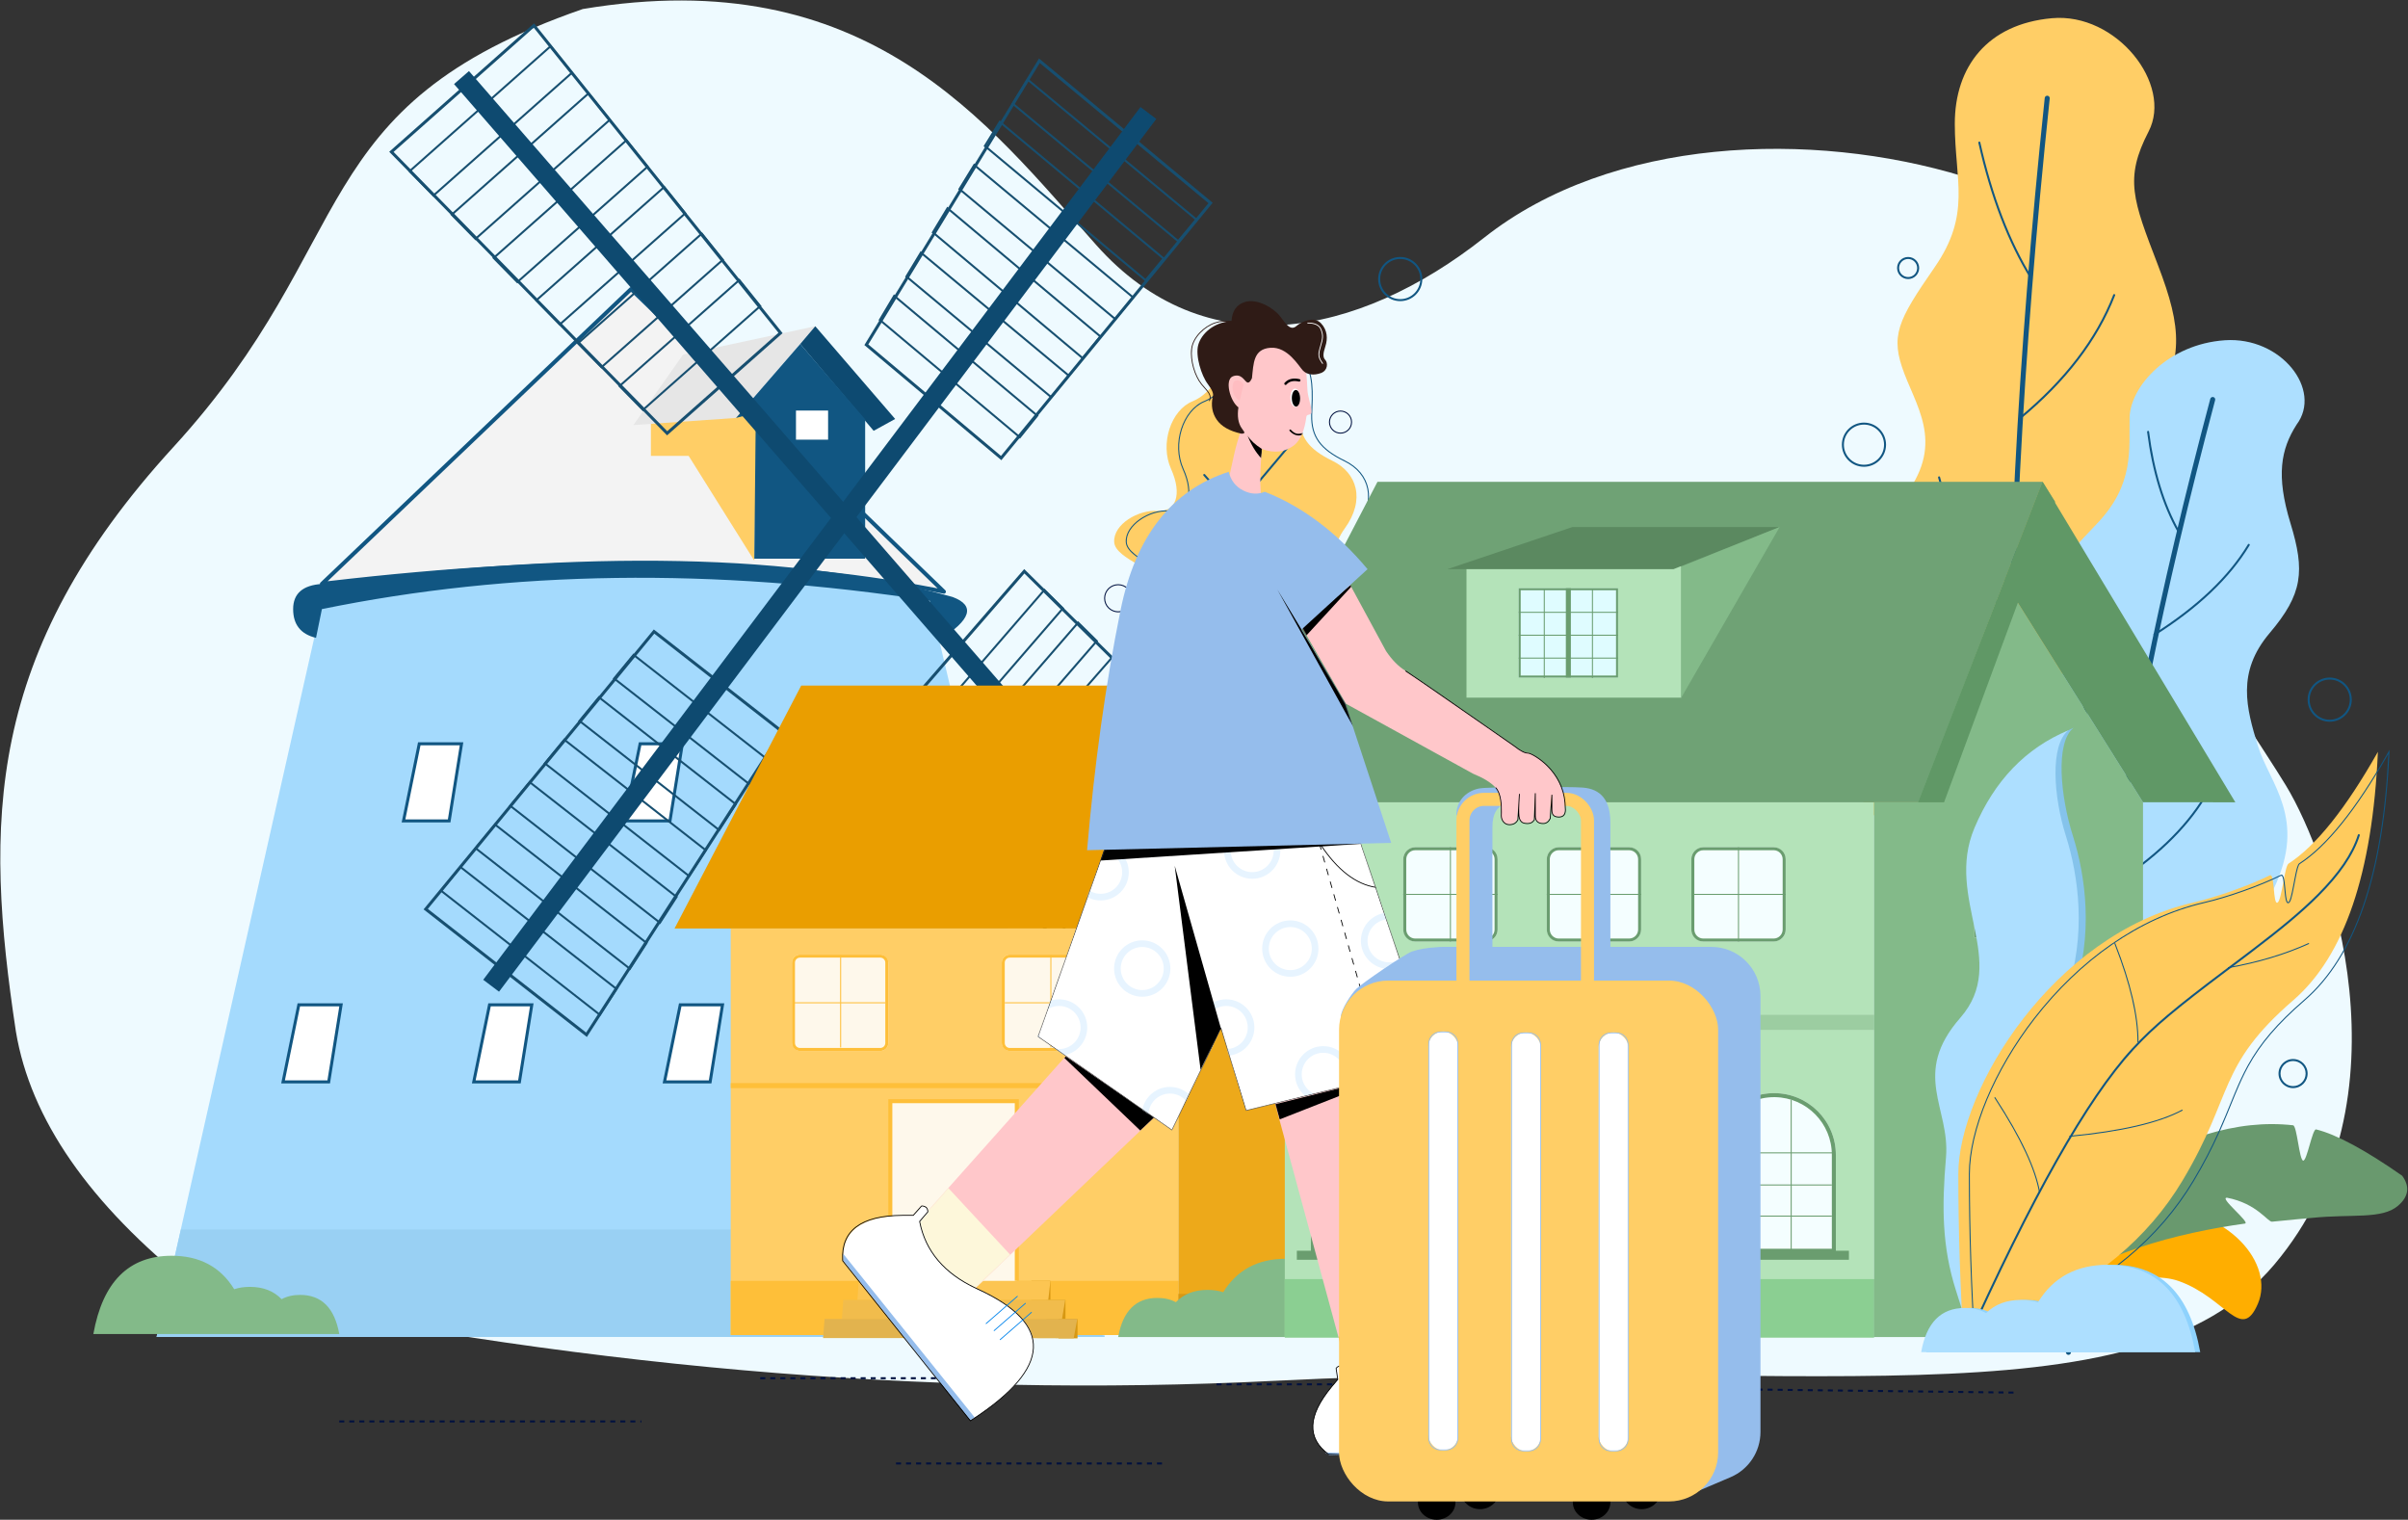 <?xml version="1.0" encoding="UTF-8"?>
<svg width="2399px" height="1514px" viewBox="0 0 2399 1514" version="1.1" xmlns="http://www.w3.org/2000/svg" xmlns:xlink="http://www.w3.org/1999/xlink">
    <rect x="0" y="0" width="2399" height="1514" fill="#333333" stroke="none"/>
    <!-- Generator: Sketch 60.1 (88133) - https://sketch.com -->
    <title>1@3x</title>
    <desc>Created with Sketch.</desc>
    <defs>
        <path d="M243.362,66.012 L58.894,242 C19.783,228.54 0.227,207.216 0.227,178.029 L158.83,0 L243.362,66.012 Z" id="path-1"></path>
        <polygon id="path-3" points="1.10132368e-13 35.285 86.184 352.787 165.357 338.754 118.053 0"></polygon>
        <polygon id="path-5" points="306.864 6.329 322.877 60.529 396 277.323 207.36 323.404 182.407 241.718 133.599 343 0 249.706 88.6 0"></polygon>
        <path d="M46.704,0 L89.84,79.575 C95.684,88.261 101.979,94.718 108.725,98.945 C115.471,103.173 151.685,128.172 217.368,173.943 C223.116,178.485 227.475,180.756 230.444,180.756 C234.898,180.756 264.952,197.17 267.611,230.405 L268,237.469 C267.869,242.08 265.712,244.386 261.528,244.386 C255.251,244.386 254.519,240.462 254.519,237.469 C254.519,235.473 254.519,230.384 254.519,222.2 L252.878,245.685 C251.331,249.126 248.972,250.846 245.799,250.846 C241.04,250.846 238.003,248.625 238.003,243.047 C238.003,239.328 238.003,231.857 238.003,220.635 L237.074,247.11 C235.57,249.601 233.36,250.846 230.444,250.846 C226.069,250.846 223.585,249.838 222.194,245.685 C221.266,242.917 221.266,234.81 222.194,221.363 L220.676,247.11 C219.015,250.37 216.202,252 212.238,252 C206.292,252 204.152,246.266 204.152,243.047 C204.152,239.827 205.386,222.294 198.494,215.085 C193.899,210.278 186.642,205.867 176.723,201.85 L49.908,132.069 L0,45.489 L46.704,0 Z" id="path-7"></path>
        <path d="M78.295,26.326 C79.001,35.092 79.418,41.446 79.546,45.389 C79.755,51.788 83.845,62.486 83.528,67.855 C83.34,71.033 78.914,69.217 78.542,72.035 C76.728,85.762 72.729,95.213 66.543,100.388 C57.282,107.559 46.505,108.858 34.213,104.285 C32.565,122.017 32.153,136.023 32.977,146.301 C34.213,161.718 15.462,156.486 8.67,146.301 C1.878,136.116 -1.818,146.51 1.763,131.243 C5.344,115.975 7.363,102.402 13.579,85.58 C8.566,74.352 7.059,66.204 9.06,61.138 C4.197,57.451 1.21,53.012 0.099,47.819 C-0.601,38.304 2.175,23.008 15.826,32.67 C19.615,35.291 21.446,34.466 21.318,30.194 C21.126,23.787 22.74,-0.863 40.287,0.023 C51.985,0.614 64.654,9.382 78.295,26.326 Z" id="path-9"></path>
        <path d="M141.127,0 C84.093,18.431 48.146,64.499 33.283,138.205 C18.421,211.91 7.327,291.509 0,377 L303,369.716 L257.377,231.277 L213.767,157.065 L279.448,97.004 C248.744,60.338 214.607,34.635 177.037,19.895 C170.053,22.769 162.842,22.311 155.405,18.521 C147.968,14.732 143.209,8.558 141.127,0 Z" id="path-11"></path>
    </defs>
    <g id="页面-1" stroke="none" stroke-width="1" fill="none" fill-rule="evenodd">
        <g id="画板" transform="translate(-185, -5711)">
            <g id="男场景" transform="translate(185, 5557)">
                <g id="1" transform="translate(0, 142)">
                    <path d="M2151.803,1293 C1779.409,1373.539 1419.89,1405.069 1073.245,1387.59 C553.279,1361.37 216.697,1436.821 77.388,1271.627 C-61.92,1106.433 21.439,867.626 65.941,794.49 C110.444,721.354 222.296,571.808 193.19,500.089 C164.084,428.37 234.53,234.299 386.643,187.865 C538.757,141.431 737.698,148.491 864.547,248.657 C991.397,348.823 1142.783,378.148 1251.303,255.93 C1359.822,133.712 1479.768,-26.371 1762.728,21 C2042.448,118.15 1982.073,251.422 2170.448,457.243 C2358.824,663.064 2358.824,832.243 2327.448,1039.701 C2312.963,1126.766 2254.414,1211.2 2151.803,1293 Z" id="路径-331" fill="#EEFAFF" transform="translate(1171.651, 702.372) scale(-1, 1) translate(-1171.651, -702.372) "></path>
                    <g id="编组-28" transform="translate(1052, 338)">
                        <path d="M257.839,324.397 C269.716,291.642 285.251,272.305 304.444,266.386 C333.234,257.507 352,240.319 352,218.917 C352,197.516 328.078,188.416 312.992,188.416 C297.907,188.416 265.891,179.632 260.243,144.259 C254.594,108.886 229.392,96.368 203.992,105.152 C178.593,113.936 163.443,111.581 148.483,96 C133.523,80.418 116.055,56.691 84.389,61.675 C52.723,66.659 60.966,105.291 60.966,111.398 C60.966,117.505 72.295,140.655 63.402,161.884 C54.509,183.112 70.029,214.749 95.996,224.62 C121.964,234.491 130.008,251.737 115.901,263.778 C101.794,275.819 93.971,304.161 107.355,316.116 C120.738,328.072 160.013,302.119 182.003,313.258 C203.992,324.397 208.66,357.553 231.558,348.431 C242.647,345.958 251.408,337.947 257.839,324.397 Z" id="路径-455" fill="#FFCE66" transform="translate(206, 205.5) rotate(45) translate(-206, -205.5) "></path>
                        <path d="M96.312,61.181 C81.894,63.451 74.452,72.604 72.216,86.599 C71.3,92.336 71.312,98.044 71.911,104.946 L72.364,109.711 C72.42,110.342 72.452,110.801 72.462,111.153 L72.466,111.398 C72.466,112.398 72.727,113.771 73.302,115.994 L73.518,116.806 C73.898,118.205 75.006,122.264 75.403,123.815 C78.476,135.826 79.34,145.602 77.029,155.273 C76.569,157.201 75.98,159.08 75.258,160.909 L74.941,161.69 C65.795,183.522 81.978,215.264 107.819,225.087 C132.923,234.63 141.328,251.181 127.988,263.04 L127.577,263.398 C112.012,276.682 106.251,305.081 119.022,316.489 C122.214,319.341 126.881,320.263 133.329,319.672 L133.816,319.625 C138.533,319.145 141.851,318.428 152.425,315.767 L155.534,314.984 C158.221,314.311 160.168,313.84 162.163,313.389 C176.589,310.126 186.221,309.876 193.777,313.704 C200.034,316.874 204.921,321.606 211.106,329.617 L216.908,337.288 C217.156,337.612 217.367,337.886 217.526,338.09 C226.448,349.501 233.258,353.073 243.743,348.896 C254.92,346.41 263.798,338.291 270.29,324.611 C282.138,291.945 297.577,272.727 316.592,266.863 C346.399,257.671 364.5,240.024 364.5,218.917 C364.5,208.879 359.334,200.828 350.42,195.218 C343.178,190.661 333.782,188.043 325.59,187.921 L324.992,187.916 C315.81,187.916 304.589,184.953 295.344,179.178 C283.492,171.776 275.496,160.408 272.843,144.823 L272.737,144.18 C267.347,110.428 243.291,95.182 215.829,104.68 C190.745,113.355 175.892,111.063 161.286,96.11 L160.43,95.218 C158.277,92.942 152.169,86.342 150.432,84.528 C142.247,75.977 135.521,70.338 127.853,66.298 C118.212,61.219 107.903,59.357 96.312,61.181 Z M127.387,67.183 C134.756,71.065 141.267,76.468 149.119,84.604 L150.001,85.525 C152.201,87.844 158.564,94.722 160.122,96.346 C175.165,112.013 190.474,114.507 216.156,105.625 C242.75,96.427 265.987,110.894 271.585,143.349 L271.749,144.338 C274.337,160.547 282.561,172.374 294.814,180.027 C304.02,185.777 315.134,188.784 324.379,188.912 L324.992,188.916 C333.139,188.916 342.633,191.499 349.887,196.064 C358.529,201.503 363.5,209.25 363.5,218.917 C363.5,239.507 345.729,256.831 316.297,265.908 C296.925,271.882 281.294,291.339 269.369,324.227 C263.017,337.603 254.375,345.507 243.45,347.943 C233.638,351.845 227.294,348.728 218.916,338.236 L218.1,337.199 C216.679,335.358 212.885,330.294 212.324,329.561 L211.469,328.454 C205.4,320.667 200.503,315.99 194.229,312.812 C186.404,308.848 176.58,309.103 161.942,312.414 L160.451,312.757 C158.945,313.109 157.358,313.496 155.368,313.995 L148.401,315.741 C140.777,317.626 137.756,318.219 133.715,318.63 C127.266,319.287 122.707,318.44 119.688,315.744 C107.569,304.918 112.959,277.647 127.774,264.551 L128.226,264.158 C142.872,251.657 134.133,234.02 108.174,224.152 C83.089,214.617 67.267,183.979 75.603,162.718 L75.863,162.077 C76.753,159.951 77.463,157.76 78.002,155.505 C80.309,145.848 79.516,136.135 76.563,124.324 L76.232,123.029 C75.67,120.886 74.464,116.484 74.363,116.099 L74.107,115.102 C73.694,113.438 73.491,112.33 73.468,111.542 L73.462,111.134 C73.454,110.852 73.434,110.514 73.4,110.088 L73.27,108.671 C73.194,107.892 73.04,106.326 72.981,105.688 C72.317,98.485 72.266,92.623 73.204,86.757 C75.377,73.155 82.524,64.364 96.467,62.169 C107.841,60.379 117.932,62.202 127.387,67.183 Z" id="路径-455" fill="#115682" fill-rule="nonzero" transform="translate(217.995, 205.54) rotate(45) translate(-217.995, -205.54) "></path>
                        <path d="M197.534,77.152 C198.314,77.152 198.955,77.747 199.027,78.507 L199.034,78.652 L199.034,802 C199.034,802.828 198.363,803.5 197.534,803.5 C196.754,803.5 196.114,802.905 196.041,802.144 L196.034,802 L196.034,78.652 C196.034,77.823 196.706,77.152 197.534,77.152 Z" id="路径-456" fill="#115682" fill-rule="nonzero"></path>
                        <path d="M230.213,118.958 C230.569,118.536 231.2,118.482 231.623,118.838 C232.012,119.166 232.088,119.729 231.818,120.146 L231.743,120.247 L198.299,159.946 C197.943,160.368 197.312,160.422 196.89,160.066 C196.5,159.738 196.424,159.175 196.695,158.758 L196.769,158.657 L230.213,118.958 Z" id="路径-457" fill="#115682" fill-rule="nonzero"></path>
                        <path d="M147.077,146.399 C147.461,146.063 148.029,146.073 148.4,146.403 L148.488,146.493 L198.286,203.341 C198.65,203.757 198.608,204.388 198.193,204.752 C197.81,205.088 197.242,205.078 196.87,204.748 L196.782,204.659 L146.984,147.81 C146.62,147.395 146.662,146.763 147.077,146.399 Z" id="路径-458" fill="#115682" fill-rule="nonzero"></path>
                        <path d="M244.809,203.321 C245.184,202.916 245.816,202.891 246.222,203.266 C246.597,203.611 246.647,204.177 246.357,204.581 L246.278,204.679 L198.269,256.64 C197.894,257.046 197.261,257.071 196.856,256.696 C196.481,256.35 196.431,255.785 196.72,255.38 L196.8,255.283 L244.809,203.321 Z" id="路径-459" fill="#115682" fill-rule="nonzero"></path>
                    </g>
                    <g id="编组-27" transform="translate(2083.321, 680.033) rotate(-21) translate(-2083.321, -680.033) translate(1818.821, 54.033)">
                        <path d="M332.93,746.476 C392.712,667.076 363.025,606.514 363.025,552.186 C363.025,497.858 364.029,446.7 412.783,408.46 C461.536,370.219 471.391,341.156 471.391,272.293 C471.391,203.43 470.836,180.299 510.409,145.151 C549.982,110.004 523.071,22.917 460.931,5.273 C398.792,-12.371 353.261,15.765 332.93,68.73 C312.598,121.695 316.378,158.542 262.839,195.101 C209.3,231.66 196.787,242.812 196.787,283.418 C196.787,324.025 208.82,368.522 143.707,402.625 C17.697,430.239 -94.76,709.075 123.69,785.248 C223.329,812.333 293.075,799.409 332.93,746.476 Z" id="路径-446" fill="#FFCE66"></path>
                        <path d="M425.773,76.865 C426.4,75.635 427.905,75.146 429.135,75.773 C430.365,76.4 430.854,77.905 430.227,79.135 C192.091,546.345 49.511,937.439 2.473,1252.369 C2.269,1253.735 0.996,1254.677 -0.369,1254.473 C-1.735,1254.269 -2.677,1252.996 -2.473,1251.631 C44.658,936.087 187.412,544.515 425.773,76.865 Z" id="路径-447" fill="#115682" fill-rule="nonzero"></path>
                        <path d="M419.26,284.327 C419.632,283.919 420.264,283.889 420.673,284.26 C421.081,284.632 421.111,285.264 420.74,285.673 C388.65,320.969 344.504,348.058 288.319,366.948 C287.795,367.124 287.228,366.842 287.052,366.319 C286.876,365.795 287.158,365.228 287.681,365.052 C343.56,346.266 387.414,319.355 419.26,284.327 Z" id="路径-448" fill="#115682" fill-rule="nonzero"></path>
                        <path d="M289.26,596.327 C289.632,595.919 290.264,595.889 290.673,596.26 C291.081,596.632 291.111,597.264 290.74,597.673 C258.65,632.969 214.504,660.058 158.319,678.948 C157.795,679.124 157.228,678.842 157.052,678.319 C156.876,677.795 157.158,677.228 157.681,677.052 C213.56,658.266 257.414,631.355 289.26,596.327 Z" id="路径-448" fill="#115682" fill-rule="nonzero"></path>
                        <path d="M192.032,391 L192.148,391.006 C192.697,391.066 193.094,391.559 193.034,392.109 C185.827,458.132 191.462,510.955 209.907,550.578 C210.14,551.079 209.923,551.674 209.422,551.907 C208.921,552.14 208.326,551.923 208.093,551.422 C189.475,511.425 183.803,458.248 191.046,391.891 C191.102,391.382 191.531,391.003 192.032,391 Z" id="路径-449" fill="#115682" fill-rule="nonzero"></path>
                        <path d="M349.145,94.011 C349.691,94.091 350.07,94.599 349.989,95.145 C342.005,149.642 342.005,197.865 349.982,239.813 C350.086,240.356 349.729,240.879 349.187,240.982 C348.644,241.086 348.121,240.729 348.018,240.187 C339.995,198.004 339.995,149.56 348.011,94.855 C348.085,94.348 348.528,93.985 349.029,93.999 L349.145,94.011 Z" id="路径-450" fill="#115682" fill-rule="nonzero"></path>
                    </g>
                    <g id="编组-27" transform="translate(2182, 832.5) rotate(-17) translate(-2182, -832.5) translate(1948, 379)">
                        <path d="M294.539,539.956 C347.427,482.446 321.164,438.58 321.164,399.23 C321.164,359.879 322.052,322.825 365.184,295.127 C408.315,267.43 417.034,246.379 417.034,196.5 C417.034,146.622 429.504,123.253 451.553,104.41 C486.563,78.953 462.754,15.875 407.78,3.095 C352.806,-9.685 304.368,19.362 294.539,49.057 C284.71,78.753 279.896,114.11 232.531,140.59 C185.166,167.069 174.095,175.147 174.095,204.559 C174.095,233.97 184.741,266.2 127.136,290.901 C15.656,310.902 -83.833,512.866 109.427,568.039 C197.576,587.657 259.28,578.296 294.539,539.956 Z" id="路径-446" fill="#ADDFFF"></path>
                        <path d="M376.878,54.679 C377.608,53.5 379.149,53.148 380.321,53.878 C381.493,54.608 381.852,56.149 381.122,57.321 C170.302,395.905 44.088,679.303 2.459,907.449 C2.212,908.807 0.91,909.707 -0.449,909.459 C-1.807,909.212 -2.707,907.91 -2.459,906.551 C39.301,677.685 165.753,393.749 376.878,54.679 Z" id="路径-447" fill="#115682" fill-rule="nonzero"></path>
                        <path d="M370.333,204.255 C370.744,203.887 371.376,203.921 371.745,204.333 C372.113,204.744 372.079,205.376 371.667,205.745 C343.448,231.035 304.644,250.437 255.264,263.964 C254.732,264.11 254.181,263.797 254.036,263.264 C253.89,262.732 254.203,262.181 254.736,262.036 C303.836,248.585 342.365,229.32 370.333,204.255 Z" id="路径-448" fill="#115682" fill-rule="nonzero"></path>
                        <path d="M255.333,431.255 C255.744,430.887 256.376,430.921 256.745,431.333 C257.113,431.744 257.079,432.376 256.667,432.745 C228.448,458.035 189.644,477.437 140.264,490.964 C139.732,491.11 139.181,490.797 139.036,490.264 C138.89,489.732 139.203,489.181 139.736,489.036 C188.836,475.585 227.365,456.32 255.333,431.255 Z" id="路径-448" fill="#115682" fill-rule="nonzero"></path>
                        <path d="M169.871,283.009 C170.418,283.083 170.801,283.587 170.727,284.135 C164.252,331.805 169.311,369.92 185.865,398.499 C186.142,398.977 185.979,399.588 185.501,399.865 C185.023,400.142 184.412,399.979 184.135,399.501 C167.332,370.494 162.215,331.942 168.745,283.865 C168.814,283.357 169.254,282.99 169.754,283 L169.871,283.009 Z" id="路径-449" fill="#115682" fill-rule="nonzero"></path>
                        <path d="M308.168,67.014 C308.712,67.107 309.079,67.623 308.986,68.168 C302.34,107.21 302.34,141.748 308.976,171.784 C309.096,172.324 308.755,172.857 308.216,172.976 C307.676,173.096 307.143,172.755 307.024,172.216 C300.327,141.909 300.327,107.114 307.014,67.832 C307.1,67.327 307.552,66.975 308.052,67.001 L308.168,67.014 Z" id="路径-450" fill="#115682" fill-rule="nonzero"></path>
                    </g>
                    <g id="编组-26" transform="translate(156, 30)">
                        <g id="编组-25" transform="translate(0, 268)">
                            <path d="M472.673,2 L164.696,295.735 C408.663,266.718 615.225,269.29 784.382,303.452 L472.673,2 Z" id="路径-434" fill="#F3F3F3"></path>
                            <path d="M471.292,0.553 L163.316,294.288 C161.925,295.615 163.024,297.948 164.933,297.721 C408.703,268.727 615.058,271.297 783.986,305.413 C785.945,305.808 787.209,303.404 785.773,302.015 L474.063,0.562 C473.292,-0.184 472.069,-0.188 471.292,0.553 Z M472.663,4.773 L778.108,300.167 L774.57,299.477 C608.815,267.523 407.886,265.332 171.774,292.888 L170.411,293.048 L472.663,4.773 Z" id="路径-434" fill="#115682" fill-rule="nonzero"></path>
                            <path d="M162.827,323.907 L0,1045.874 L944.696,1045.874 L770.302,312.496 C712.314,302.841 669.206,296.697 640.979,294.063 C468.476,277.971 315.921,285.934 186.501,312.496 L164.696,315.282 L162.827,323.907 Z" id="路径-435" fill="#A4DAFD"></path>
                            <polygon id="路径-435" fill="#99D0F3" points="0 1045.874 944.696 1045.874 770.302 938.776 24.231 938.776"></polygon>
                            <path d="M158.848,349.442 C143.649,345.824 136.05,336.277 136.05,320.801 C136.05,305.326 145.599,296.971 164.696,295.735 C430.302,261.02 639.769,265.356 793.095,308.745 C815.932,317.298 811.547,331.48 779.943,351.29 L770.302,312.496 C555.166,279.414 353.298,282.182 164.696,320.801 L158.848,349.442 Z" id="路径-436" fill="#115682"></path>
                            <polygon id="路径-441" fill="#FFFFFF" points="261.706 455 303.811 455 291.481 531.781 246 531.781"></polygon>
                            <polygon id="路径-441" fill="#FFFFFF" points="481.706 455 523.811 455 511.481 531.781 466 531.781"></polygon>
                            <polygon id="路径-441" fill="#FFFFFF" points="521.706 715 563.811 715 551.481 791.781 506 791.781"></polygon>
                            <polygon id="路径-441" fill="#FFFFFF" points="331.706 715 373.811 715 361.481 791.781 316 791.781"></polygon>
                            <polygon id="路径-441" fill="#FFFFFF" points="141.706 715 183.811 715 171.481 791.781 126 791.781"></polygon>
                            <path d="M305.571,453.5 L260.482,453.5 L244.162,533.281 L292.759,533.281 L305.571,453.5 Z M302.05,456.5 L290.202,530.281 L247.837,530.281 L262.931,456.5 L302.05,456.5 Z" id="路径-441" fill="#115682" fill-rule="nonzero"></path>
                            <path d="M525.571,453.5 L480.482,453.5 L464.162,533.281 L512.759,533.281 L525.571,453.5 Z M522.05,456.5 L510.202,530.281 L467.837,530.281 L482.931,456.5 L522.05,456.5 Z" id="路径-441" fill="#115682" fill-rule="nonzero"></path>
                            <path d="M565.571,713.5 L520.482,713.5 L504.162,793.281 L552.759,793.281 L565.571,713.5 Z M562.05,716.5 L550.202,790.281 L507.837,790.281 L522.931,716.5 L562.05,716.5 Z" id="路径-441" fill="#115682" fill-rule="nonzero"></path>
                            <path d="M375.571,713.5 L330.482,713.5 L314.162,793.281 L362.759,793.281 L375.571,713.5 Z M372.05,716.5 L360.202,790.281 L317.837,790.281 L332.931,716.5 L372.05,716.5 Z" id="路径-441" fill="#115682" fill-rule="nonzero"></path>
                            <path d="M185.571,713.5 L140.482,713.5 L124.162,793.281 L172.759,793.281 L185.571,713.5 Z M182.05,716.5 L170.202,790.281 L127.837,790.281 L142.931,716.5 L182.05,716.5 Z" id="路径-441" fill="#115682" fill-rule="nonzero"></path>
                        </g>
                        <g id="编组-23" transform="translate(475, 307)">
                            <polygon id="路径-438" fill="#FFCE66" points="17.469 95.535 17.469 129.153 55.078 129.153 120.49 233.553 123.046 80.246"></polygon>
                            <polygon id="路径-437" fill="#E6E6E6" points="49.542 28.219 181.24 0 102.285 91.353 -4.67825627e-14 98.472"></polygon>
                            <polygon id="路径-439" fill="#0D4A71" points="181.24 -4.26325641e-14 260.815 92.389 239.389 104.18 166.249 17.646"></polygon>
                            <polygon id="路径-440" fill="#115682" points="166.249 17.646 230.916 92.723 230.916 231.569 120.49 231.569 121.973 86.165 102.285 91.353"></polygon>
                            <rect id="矩形" fill="#FFFFFF" x="162" y="84" width="32" height="29"></rect>
                        </g>
                        <g id="编组-24" transform="translate(222, 0)">
                            <g id="编组-21" transform="translate(654.795, 238.745) rotate(-5) translate(-654.795, -238.745) translate(475.295, 40.745)" fill="#174F70" fill-rule="nonzero">
                                <path d="M199.122,0.45 L358.948,158.747 L126.881,395.866 L0.923,269.734 L199.122,0.45 Z M199.478,5.025 L4.866,269.437 L126.859,391.598 L354.718,158.779 L199.478,5.025 Z" id="矩形"></path>
                                <path d="M186.001,19.003 L342.727,173.996 L321.438,195.259 L167.77,43.141 L186.001,19.003 Z M186.219,22.032 L170.42,42.949 L321.431,192.438 L339.889,174.002 L186.219,22.032 Z" id="矩形"></path>
                                <path d="M154.578,58.429 L306.809,209.827 L285.656,231.206 L136.486,82.706 L154.578,58.429 Z M154.803,61.473 L139.125,82.511 L285.644,228.373 L303.984,209.837 L154.803,61.473 Z" id="矩形"></path>
                                <path d="M125.471,99.014 L273.208,245.799 L252.191,267.153 L107.52,123.271 L125.471,99.014 Z M125.702,102.062 L110.155,123.072 L252.175,264.316 L270.386,245.814 L125.702,102.062 Z" id="矩形"></path>
                                <path d="M95.19,139.599 L237.289,281.652 L216.449,303.099 L77.395,163.953 L95.19,139.599 Z M95.426,142.664 L80.019,163.75 L216.428,300.249 L234.481,281.672 L95.426,142.664 Z" id="矩形"></path>
                                <path d="M64.922,181.344 L202.53,317.78 L181.828,339.046 L47.27,205.501 L64.922,181.344 Z M65.165,184.401 L49.899,205.292 L181.803,336.204 L199.713,317.804 L65.165,184.401 Z" id="矩形"></path>
                                <path d="M34.654,221.929 L167.77,354.756 L147.207,376.153 L17.145,246.244 L34.654,221.929 Z M34.904,225.003 L19.761,246.031 L147.177,373.296 L164.968,354.785 L34.904,225.003 Z" id="矩形"></path>
                            </g>
                            <g id="编组-20" transform="translate(206.187, 210.177) rotate(2) translate(-206.187, -210.177) translate(7.187, 7.177)" fill="#174F70" fill-rule="nonzero">
                                <path d="M139.786,0 L397.985,299.798 L286.515,405.609 L-2.27373675e-13,132.934 L139.786,0 Z M139.569,4.345 L4.352,132.934 L286.517,401.469 L393.847,299.589 L139.569,4.345 Z" id="矩形"></path>
                                <path d="M157.033,20.825 L180.486,48.072 L45.59,176.322 L19.598,151.511 L157.033,20.825 Z M156.888,23.722 L22.496,151.513 L45.593,173.559 L177.728,47.934 L156.888,23.722 Z" id="矩形"></path>
                                <path d="M196.516,66.394 L219.887,93.542 L88.91,218.034 L62.991,193.327 L196.516,66.394 Z M196.37,69.291 L65.892,193.329 L88.911,215.273 L217.129,93.404 L196.37,69.291 Z" id="矩形"></path>
                                <path d="M235.864,111.795 L259.154,138.845 L132.096,259.577 L106.251,234.976 L235.864,111.795 Z M235.719,114.692 L109.153,234.977 L132.097,256.816 L256.395,138.706 L235.719,114.692 Z" id="矩形"></path>
                                <path d="M275.077,157.028 L298.289,183.975 L175.918,300.213 L150.159,275.705 L275.077,157.028 Z M274.932,159.923 L153.061,275.706 L175.919,297.453 L295.529,183.836 L274.932,159.923 Z" id="矩形"></path>
                                <path d="M314.157,202.092 L337.287,228.94 L218.838,341.422 L193.153,317.02 L314.157,202.092 Z M314.011,204.987 L196.056,317.019 L218.837,338.663 L334.527,228.801 L314.011,204.987 Z" id="矩形"></path>
                                <path d="M353.102,246.987 L376.15,273.737 L261.625,382.463 L236.013,358.167 L353.102,246.987 Z M352.956,249.882 L238.917,358.165 L261.624,379.706 L373.391,273.598 L352.956,249.882 Z" id="矩形"></path>
                            </g>
                            <g id="编组-18" transform="translate(236.258, 809.093) scale(-1, -1) rotate(38) translate(-236.258, -809.093) translate(132.758, 628.593)" fill="#174F70" fill-rule="nonzero">
                                <path d="M206.474,-2.84217094e-14 L197.394,360.956 L32.874,360.956 L0,-2.84217094e-14 L206.474,-2.84217094e-14 Z M203.397,2.999 L3.285,2.999 L35.614,357.955 L194.468,357.955 L203.397,2.999 Z" id="矩形"></path>
                                <path d="M205.314,24.373 L204.499,56.871 L5.27,56.871 L2.32,24.373 L205.314,24.373 Z M203.263,26.373 L4.509,26.373 L7.097,54.87 L202.548,54.87 L203.263,26.373 Z" id="矩形"></path>
                                <path d="M204.154,78.923 L203.337,111.42 L9.918,111.42 L6.96,78.923 L204.154,78.923 Z M202.102,80.922 L9.15,80.922 L11.743,109.42 L201.386,109.42 L202.102,80.922 Z" id="矩形"></path>
                                <path d="M202.994,133.472 L202.175,165.97 L14.566,165.97 L11.6,133.472 L202.994,133.472 Z M200.942,135.472 L13.79,135.472 L16.391,163.969 L200.224,163.969 L200.942,135.472 Z" id="矩形"></path>
                                <path d="M201.834,188.022 L201.017,220.519 L20.356,220.519 L17.399,188.022 L201.834,188.022 Z M199.782,190.021 L19.589,190.021 L22.182,218.519 L199.066,218.519 L199.782,190.021 Z" id="矩形"></path>
                                <path d="M200.674,242.571 L199.855,275.069 L25.005,275.069 L22.039,242.571 L200.674,242.571 Z M198.622,244.571 L24.23,244.571 L26.83,273.069 L197.904,273.069 L198.622,244.571 Z" id="矩形"></path>
                                <path d="M199.514,297.121 L198.692,329.619 L29.654,329.619 L26.679,297.121 L199.514,297.121 Z M197.462,299.12 L28.87,299.12 L31.48,327.618 L196.741,327.618 L197.462,299.12 Z" id="矩形"></path>
                            </g>
                            <g id="编组-22" transform="translate(685.955, 755.324) rotate(4) translate(-685.955, -755.324) translate(506.455, 552.324)" fill="#174F70" fill-rule="nonzero">
                                <path d="M121.635,0.138 L358.734,203.429 L207.019,405.1 L0.748,160.83 L121.635,0.138 Z M122.11,4.496 L4.583,160.722 L206.883,400.29 L354.644,203.874 L122.11,4.496 Z" id="矩形"></path>
                                <path d="M321.52,173.313 L342.85,191.54 L193.796,388.973 L175.231,367.083 L321.52,173.313 Z M321.836,176.213 L177.792,367.01 L193.704,385.773 L340.119,191.837 L321.836,176.213 Z" id="矩形"></path>
                                <path d="M284.439,142.11 L305.702,160.409 L161.372,352.978 L142.872,330.991 L284.439,142.11 Z M284.756,145.021 L145.425,330.919 L161.281,349.763 L302.98,160.705 L284.756,145.021 Z" id="矩形"></path>
                                <path d="M250.585,110.741 L272.099,129.009 L130.373,315.618 L111.663,293.659 L250.585,110.741 Z M250.9,113.632 L114.229,293.586 L130.283,312.429 L269.36,129.307 L250.9,113.632 Z" id="矩形"></path>
                                <path d="M215.737,79.372 L237.298,97.716 L100.412,278.259 L81.651,256.221 L215.737,79.372 Z M216.052,82.266 L84.216,256.148 L100.321,275.067 L234.561,98.014 L216.052,82.266 Z" id="矩形"></path>
                                <path d="M178.783,48.129 L200.107,66.441 L68.993,241.025 L50.447,219.014 L178.783,48.129 Z M179.098,51.037 L53.001,218.941 L68.902,237.814 L197.382,66.737 L179.098,51.037 Z" id="矩形"></path>
                                <path d="M142.946,18.039 L164.195,36.317 L37.796,204.944 L19.324,182.962 L142.946,18.039 Z M143.263,20.949 L21.877,182.89 L37.706,201.728 L161.472,36.613 L143.263,20.949 Z" id="矩形"></path>
                            </g>
                            <polygon id="矩形" fill="#0E4A70" transform="translate(438.69, 470.089) rotate(49) translate(-438.69, -470.089) " points="-105.514 460.073 982.889 460.381 982.895 480.105 -105.508 479.797"></polygon>
                            <polygon id="矩形" fill="#0E4A70" transform="translate(438.691, 529.281) scale(-1, 1) rotate(53) translate(-438.691, -529.281) " points="-105.534 519.27 982.91 519.569 982.916 539.293 -105.529 538.994"></polygon>
                        </g>
                    </g>
                    <path d="M1114,594 C1121.732,594 1128,600.268 1128,608 C1128,615.732 1121.732,622 1114,622 C1106.268,622 1100,615.732 1100,608 C1100,600.268 1106.268,594 1114,594 Z M1114,595 C1106.82,595 1101,600.82 1101,608 C1101,615.18 1106.82,621 1114,621 C1121.18,621 1127,615.18 1127,608 C1127,600.82 1121.18,595 1114,595 Z" id="椭圆形" fill="#00103F" fill-rule="nonzero"></path>
                    <path d="M1137.5,612 C1141.642,612 1145,615.358 1145,619.5 C1145,623.642 1141.642,627 1137.5,627 C1133.358,627 1130,623.642 1130,619.5 C1130,615.358 1133.358,612 1137.5,612 Z M1137.5,613 C1133.91,613 1131,615.91 1131,619.5 C1131,623.09 1133.91,626 1137.5,626 C1141.09,626 1144,623.09 1144,619.5 C1144,615.91 1141.09,613 1137.5,613 Z" id="椭圆形" fill="#00103F" fill-rule="nonzero"></path>
                    <g id="编组-17" transform="translate(672, 695)">
                        <polygon id="路径-424" fill="#EA9E00" points="126.199 0 629 0 535.4 242 0 242"></polygon>
                        <polygon id="路径-425" fill="#FFCE66" points="502 242 502 647 56 647 56 242"></polygon>
                        <polygon id="路径-425" fill="#FEBF39" points="502 593 502 647 56 647 56 593"></polygon>
                        <polygon id="路径-425" fill="#FEBF39" points="502 396 502 401 56 401 56 396"></polygon>
                        <polygon id="路径-426" fill="#EDA91A" points="601 70.718 535.354 241.841 502 241.841 502 648 705 648 705 241.841"></polygon>
                        <polygon id="路径-426" fill="#D79813" points="502 606 502 648 705 648 702.788 606"></polygon>
                        <polygon id="路径-427" fill="#FFAE00" points="629.009 0 775 242 705.605 242 601 74.331"></polygon>
                        <path d="M613,250 C632.33,250 648,265.67 648,285 L648,345 L648,345 L578,345 L578,285 C578,265.67 593.67,250 613,250 Z" id="矩形" fill="#FEF8EB"></path>
                        <path d="M579.5,343.5 L646.5,343.5 L646.5,285 C646.5,266.498 631.502,251.5 613,251.5 C594.498,251.5 579.5,266.498 579.5,285 L579.5,343.5 Z" id="矩形" stroke="#D3940E" stroke-width="3"></path>
                        <polygon id="路径-415" fill="#DB9400" points="535.354 241.841 562.942 241.841 651.31 0 625.544 0"></polygon>
                    </g>
                    <path d="M1114,1344 C1123.312,1292 1149.312,1266 1192,1266 C1219.904,1266 1240.677,1277.109 1254.32,1299.327 C1259.047,1297.776 1264.274,1297 1270,1297 C1283.143,1297 1293.661,1301.09 1301.554,1309.271 C1306.788,1306.424 1312.937,1305 1320,1305 C1341.344,1305 1354.344,1318 1359,1344 L1359,1344 Z" id="形状结合" fill="#83BA89" transform="translate(1236.5, 1305) scale(-1, 1) translate(-1236.5, -1305) "></path>
                    <g id="编组-17" transform="translate(1206, 492)">
                        <polygon id="路径-425" fill="#B4E3B9" points="661 319.267 661 852.299 74 852.299 74 319.267"></polygon>
                        <g id="编组-116" transform="translate(486, 609)">
                            <path d="M75.5,0 C109.466,-6.23936335e-15 137,27.534 137,61.5 L137,159 L137,159 L14,159 L14,61.5 C14,27.534 41.534,6.23936335e-15 75.5,0 Z" id="矩形" fill="#F4FEFF"></path>
                            <path d="M75.5,0 C109.466,0 137,27.534 137,61.5 L137,159 L14,159 L14,61.5 C14,27.534 41.534,0 75.5,0 Z M75.5,4 C44.061,4 18.515,29.231 18.008,60.549 L18,61.5 L18,155 L133,155 L133,61.5 C133,30.061 107.769,4.515 76.451,4.008 L75.5,4 Z" id="矩形" fill="#6A9D6F" fill-rule="nonzero"></path>
                            <polygon id="路径-411" fill="#6A9D6F" fill-rule="nonzero" points="93 6.75 93 158.25 92 158.25 92 6.75"></polygon>
                            <rect id="矩形" fill="#6A9D6F" x="0" y="157" width="150" height="9"></rect>
                            <polygon id="路径-411" fill="#6A9D6F" fill-rule="nonzero" points="57 6.748 58 6.752 57.25 158.252 56.25 158.248"></polygon>
                            <polygon id="路径-412" fill="#6A9D6F" fill-rule="nonzero" points="135 59 135 60 16 60 16 59"></polygon>
                            <polygon id="路径-412" fill="#6A9D6F" fill-rule="nonzero" points="133 91 133 92 14 92 14 91"></polygon>
                            <polygon id="路径-412" fill="#6A9D6F" fill-rule="nonzero" points="133 122 133 123 14 123 14 122"></polygon>
                        </g>
                        <g id="编组-116" transform="translate(86, 609)">
                            <path d="M75.5,0 C109.466,-6.23936335e-15 137,27.534 137,61.5 L137,159 L137,159 L14,159 L14,61.5 C14,27.534 41.534,6.23936335e-15 75.5,0 Z" id="矩形" fill="#F4FEFF"></path>
                            <path d="M75.5,0 C109.466,0 137,27.534 137,61.5 L137,159 L14,159 L14,61.5 C14,27.534 41.534,0 75.5,0 Z M75.5,4 C44.061,4 18.515,29.231 18.008,60.549 L18,61.5 L18,155 L133,155 L133,61.5 C133,30.061 107.769,4.515 76.451,4.008 L75.5,4 Z" id="矩形" fill="#6A9D6F" fill-rule="nonzero"></path>
                            <polygon id="路径-411" fill="#6A9D6F" fill-rule="nonzero" points="93 6.75 93 158.25 92 158.25 92 6.75"></polygon>
                            <rect id="矩形" fill="#6A9D6F" x="0" y="157" width="150" height="9"></rect>
                            <polygon id="路径-411" fill="#6A9D6F" fill-rule="nonzero" points="57 6.748 58 6.752 57.25 158.252 56.25 158.248"></polygon>
                            <polygon id="路径-412" fill="#6A9D6F" fill-rule="nonzero" points="135 59 135 60 16 60 16 59"></polygon>
                            <polygon id="路径-412" fill="#6A9D6F" fill-rule="nonzero" points="133 91 133 92 14 92 14 91"></polygon>
                            <polygon id="路径-412" fill="#6A9D6F" fill-rule="nonzero" points="133 122 133 123 14 123 14 122"></polygon>
                        </g>
                        <circle id="椭圆形" fill="#6A9D6F" cx="365.5" cy="706.5" r="5.5"></circle>
                        <polygon id="路径-425" fill="#8BCF92" points="661 794.299 661 852.299 74 852.299 74 794.299"></polygon>
                        <polygon id="路径-425" fill="#8BCF92" points="661 794.299 661 852.299 74 852.299 74 794.299"></polygon>
                        <rect id="矩形" fill="#9CCDA1" x="74" y="531" width="587" height="15"></rect>
                        <polygon id="路径-424" fill="#6FA275" points="166.326 0 829 0 705.639 319.267 0 319.267"></polygon>
                        <polygon id="路径-426" fill="#83BA89" points="790.782 98.915 705.033 319.195 661 319.195 661 852 929 852 929 319.195"></polygon>
                        <polygon id="路径-427" fill="#609866" points="828.863 0 1021 319.267 929 319.195 790.775 98.918"></polygon>
                        <path d="M807,329 C832.405,329 853,349.595 853,375 L853,454 L853,454 L761,454 L761,375 C761,349.595 781.595,329 807,329 Z" id="矩形" fill="#FFFFFF"></path>
                        <path d="M763,452 L851,452 L851,375 C851,350.699 831.301,331 807,331 C782.699,331 763,350.699 763,375 L763,452 Z" id="矩形" stroke="#6B9F70" stroke-width="4"></path>
                        <polygon id="路径-292" fill="#B4E3B9" points="469 84 469 215 255 215 255 84"></polygon>
                        <polygon id="路径-291" fill="#5B8960" points="360.665 45 567 45 461.25 87 236 87"></polygon>
                        <polygon id="路径-293" fill="#83BA89" points="469 84.345 567 45 469 215"></polygon>
                        <rect id="矩形" fill="#DFFCFF" x="307" y="106" width="99" height="89"></rect>
                        <path d="M406,106 L406,195 L307,195 L307,106 L406,106 Z M404,108 L309,108 L309,193 L404,193 L404,108 Z" id="矩形" fill="#6A9D6F" fill-rule="nonzero"></path>
                        <rect id="矩形" fill="#6A9D6F" x="354" y="106" width="5" height="89"></rect>
                        <polygon id="路径-410" fill="#6A9D6F" fill-rule="nonzero" points="406 152.314 406 153.314 307 153.314 307 152.314"></polygon>
                        <polygon id="路径-410" fill="#6A9D6F" fill-rule="nonzero" points="406 175.127 406 176.127 307 176.127 307 175.127"></polygon>
                        <polygon id="路径-410" fill="#6A9D6F" fill-rule="nonzero" points="406 129.5 406 130.5 307 130.5 307 129.5"></polygon>
                        <polygon id="路径-410" fill="#6A9D6F" fill-rule="nonzero" points="333 106.5 333 195.5 332 195.5 332 106.5"></polygon>
                        <polygon id="路径-410" fill="#6A9D6F" fill-rule="nonzero" points="381 106.5 381 195.5 380 195.5 380 106.5"></polygon>
                        <polygon id="路径-414" fill="#609866" points="704.851 319.267 730.803 319.267 841.472 19.876 829 -1.70530257e-13"></polygon>
                    </g>
                    <path d="M2321,687 C2333.15,687 2343,696.85 2343,709 C2343,721.15 2333.15,731 2321,731 C2308.85,731 2299,721.15 2299,709 C2299,696.85 2308.85,687 2321,687 Z M2321,689 C2309.954,689 2301,697.954 2301,709 C2301,720.046 2309.954,729 2321,729 C2332.046,729 2341,720.046 2341,709 C2341,697.954 2332.046,689 2321,689 Z" id="椭圆形" fill="#115682" fill-rule="nonzero"></path>
                    <path d="M1395,268 C1407.15,268 1417,277.85 1417,290 C1417,302.15 1407.15,312 1395,312 C1382.85,312 1373,302.15 1373,290 C1373,277.85 1382.85,268 1395,268 Z M1395,270 C1383.954,270 1375,278.954 1375,290 C1375,301.046 1383.954,310 1395,310 C1406.046,310 1415,301.046 1415,290 C1415,278.954 1406.046,270 1395,270 Z" id="椭圆形" fill="#115682" fill-rule="nonzero"></path>
                    <path d="M1857,433 C1869.15,433 1879,442.85 1879,455 C1879,467.15 1869.15,477 1857,477 C1844.85,477 1835,467.15 1835,455 C1835,442.85 1844.85,433 1857,433 Z M1857,435 C1845.954,435 1837,443.954 1837,455 C1837,466.046 1845.954,475 1857,475 C1868.046,475 1877,466.046 1877,455 C1877,443.954 1868.046,435 1857,435 Z" id="椭圆形" fill="#115682" fill-rule="nonzero"></path>
                    <path d="M1901,268 C1907.075,268 1912,272.925 1912,279 C1912,285.075 1907.075,290 1901,290 C1894.925,290 1890,285.075 1890,279 C1890,272.925 1894.925,268 1901,268 Z M1901,270 C1896.029,270 1892,274.029 1892,279 C1892,283.971 1896.029,288 1901,288 C1905.971,288 1910,283.971 1910,279 C1910,274.029 1905.971,270 1901,270 Z" id="椭圆形" fill="#115682" fill-rule="nonzero"></path>
                    <path d="M2284.5,1067 C2292.508,1067 2299,1073.492 2299,1081.5 C2299,1089.508 2292.508,1096 2284.5,1096 C2276.492,1096 2270,1089.508 2270,1081.5 C2270,1073.492 2276.492,1067 2284.5,1067 Z M2284.5,1069 C2277.596,1069 2272,1074.596 2272,1081.5 C2272,1088.404 2277.596,1094 2284.5,1094 C2291.404,1094 2297,1088.404 2297,1081.5 C2297,1074.596 2291.404,1069 2284.5,1069 Z" id="椭圆形" fill="#115682" fill-rule="nonzero"></path>
                    <rect id="矩形" fill="#83BA89" x="1533" y="1081" width="122" height="206"></rect>
                    <polygon id="路径" fill="#6A9D6F" fill-rule="nonzero" points="1656.5 1079.5 1656.5 1287 1653.5 1287 1653.5 1082.5 1534.5 1082.5 1534.5 1287 1531.5 1287 1531.5 1079.5"></polygon>
                    <rect id="矩形" fill="#8CAB86" x="1665" y="1287" width="19" height="19"></rect>
                    <rect id="矩形" fill="#8CAB86" x="1680" y="1306" width="19" height="19"></rect>
                    <polygon id="矩形" fill="#8CAB86" points="1692 1325 1711 1325 1711 1344.299 1701.5 1344.299 1692 1344.299"></polygon>
                    <circle id="椭圆形" fill="#6A9D6F" cx="1631.5" cy="1189.5" r="5.5"></circle>
                    <polygon id="矩形" fill="#9DBB97" points="1491.753 1306 1617.038 1306 1681.878 1306 1684 1287 1493 1287"></polygon>
                    <polygon id="矩形" fill="#A6C3A0" points="1476.234 1325 1621.266 1325 1695.563 1325 1698.742 1306 1477.617 1306"></polygon>
                    <polygon id="矩形" fill="#B5CFAF" points="1457.502 1344 1622.634 1344 1707.183 1344.299 1710.794 1325 1459.001 1325"></polygon>
                    <rect id="矩形" fill="#D79813" x="1027.498" y="1288" width="19" height="19"></rect>
                    <rect id="矩形" fill="#D79813" x="1042.498" y="1307" width="19" height="19"></rect>
                    <polygon id="矩形" fill="#D79813" points="1054.498 1326 1073.498 1326 1073.498 1345.299 1063.998 1345.299 1054.498 1345.299"></polygon>
                    <polygon id="矩形" fill="#FCC552" points="854.251 1307 979.536 1307 1044.376 1307 1046.498 1288 855.498 1288"></polygon>
                    <polygon id="矩形" fill="#F1BC4C" points="838.732 1326 983.764 1326 1058.061 1326 1061.24 1307 840.115 1307"></polygon>
                    <polygon id="矩形" fill="#E2B34E" points="820 1345 985.132 1345 1069.681 1345.299 1073.292 1326 821.499 1326"></polygon>
                    <rect id="矩形" fill="#FEF8EB" x="887" y="1109" width="126" height="179"></rect>
                    <polyline id="路径" stroke="#FEBF39" stroke-width="4" points="887 1288 887 1109 1013 1109 1013 1288"></polyline>
                    <g id="编组-117" transform="translate(789, 963)">
                        <rect id="矩形" fill="#FEF8EB" x="0" y="0" width="96" height="96" rx="8"></rect>
                        <rect id="矩形" fill="#FEF8EB" x="209" y="0" width="96" height="96" rx="8"></rect>
                        <path d="M88,0 C92.418,0 96,3.582 96,8 L96,88 C96,92.418 92.418,96 88,96 L8,96 C3.582,96 0,92.418 0,88 L0,8 C0,3.582 3.582,0 8,0 L88,0 Z M88,3 L8,3 C5.311,3 3.118,5.122 3.005,7.783 L3,8 L3,88 C3,90.689 5.122,92.882 7.783,92.995 L8,93 L88,93 C90.689,93 92.882,90.878 92.995,88.217 L93,88 L93,8 C93,5.311 90.878,3.118 88.217,3.005 L88,3 Z" id="矩形" fill="#FEBF39" fill-rule="nonzero"></path>
                        <path d="M297,0 C301.418,0 305,3.582 305,8 L305,88 C305,92.418 301.418,96 297,96 L217,96 C212.582,96 209,92.418 209,88 L209,8 C209,3.582 212.582,0 217,0 L297,0 Z M297,3 L217,3 C214.311,3 212.118,5.122 212.005,7.783 L212,8 L212,88 C212,90.689 214.122,92.882 216.783,92.995 L217,93 L297,93 C299.689,93 301.882,90.878 301.995,88.217 L302,88 L302,8 C302,5.311 299.878,3.118 297.217,3.005 L297,3 Z" id="矩形" fill="#FEBF39" fill-rule="nonzero"></path>
                        <polygon id="路径-413" fill="#FEBF39" fill-rule="nonzero" points="93.041 47.5 93.041 48.5 2.558 48.5 2.558 47.5"></polygon>
                        <polygon id="路径-413" fill="#FEBF39" fill-rule="nonzero" points="49 0.5 49 92.5 48 92.5 48 0.5"></polygon>
                        <polygon id="路径-413" fill="#FEBF39" fill-rule="nonzero" points="302.483 47.5 302.483 48.5 212 48.5 212 47.5"></polygon>
                        <polygon id="路径-413" fill="#FEBF39" fill-rule="nonzero" points="258.442 0.5 258.442 92.5 257.442 92.5 257.442 0.5"></polygon>
                    </g>
                    <circle id="椭圆形" fill="#FEBF39" cx="991.5" cy="1204.5" r="5.5"></circle>
                    <g id="编组-115" transform="translate(1398, 856)">
                        <rect id="矩形" fill="#F4FEFF" x="0" y="0" width="94" height="94" rx="12"></rect>
                        <rect id="矩形" fill="#F4FEFF" x="143" y="0" width="94" height="94" rx="12"></rect>
                        <rect id="矩形" fill="#F4FEFF" x="287" y="0" width="94" height="94" rx="12"></rect>
                        <path d="M82,0 C88.627,0 94,5.373 94,12 L94,82 C94,88.627 88.627,94 82,94 L12,94 C5.373,94 0,88.627 0,82 L0,12 C0,5.373 5.373,0 12,0 L82,0 Z M82,3 L12,3 C7.118,3 3.144,6.887 3.004,11.735 L3,12 L3,82 C3,86.882 6.887,90.856 11.735,90.996 L12,91 L82,91 C86.882,91 90.856,87.113 90.996,82.265 L91,82 L91,12 C91,7.118 87.113,3.144 82.265,3.004 L82,3 Z" id="矩形" fill="#6A9D6F" fill-rule="nonzero"></path>
                        <path d="M225,0 C231.627,0 237,5.373 237,12 L237,82 C237,88.627 231.627,94 225,94 L155,94 C148.373,94 143,88.627 143,82 L143,12 C143,5.373 148.373,0 155,0 L225,0 Z M225,3 L155,3 C150.118,3 146.144,6.887 146.004,11.735 L146,12 L146,82 C146,86.882 149.887,90.856 154.735,90.996 L155,91 L225,91 C229.882,91 233.856,87.113 233.996,82.265 L234,82 L234,12 C234,7.118 230.113,3.144 225.265,3.004 L225,3 Z" id="矩形" fill="#6A9D6F" fill-rule="nonzero"></path>
                        <path d="M369,0 C375.627,0 381,5.373 381,12 L381,82 C381,88.627 375.627,94 369,94 L299,94 C292.373,94 287,88.627 287,82 L287,12 C287,5.373 292.373,0 299,0 L369,0 Z M369,3 L299,3 C294.118,3 290.144,6.887 290.004,11.735 L290,12 L290,82 C290,86.882 293.887,90.856 298.735,90.996 L299,91 L369,91 C373.882,91 377.856,87.113 377.996,82.265 L378,82 L378,12 C378,7.118 374.113,3.144 369.265,3.004 L369,3 Z" id="矩形" fill="#6A9D6F" fill-rule="nonzero"></path>
                        <polygon id="路径-442" fill="#6A9D6F" fill-rule="nonzero" points="94 46.5 94 47.5 0 47.5 0 46.5"></polygon>
                        <polygon id="路径-443" fill="#6A9D6F" fill-rule="nonzero" points="47.5 0 47.5 94 46.5 94 46.5 0"></polygon>
                        <polygon id="路径-442" fill="#6A9D6F" fill-rule="nonzero" points="237 46.5 237 47.5 143 47.5 143 46.5"></polygon>
                        <polygon id="路径-443" fill="#6A9D6F" fill-rule="nonzero" points="190.5 0 190.5 94 189.5 94 189.5 0"></polygon>
                        <polygon id="路径-442" fill="#6A9D6F" fill-rule="nonzero" points="381 46.5 381 47.5 287 47.5 287 46.5"></polygon>
                        <polygon id="路径-443" fill="#6A9D6F" fill-rule="nonzero" points="334.5 0 334.5 94 333.5 94 333.5 0"></polygon>
                    </g>
                    <path d="M338,1429.07 L343,1429.07 L343,1427.07 L338,1427.07 L338,1429.07 Z M348,1429.07 L353,1429.07 L353,1427.07 L348,1427.07 L348,1429.07 Z M358,1429.07 L363,1429.07 L363,1427.07 L358,1427.07 L358,1429.07 Z M368,1429.07 L373,1429.07 L373,1427.07 L368,1427.07 L368,1429.07 Z M378,1429.07 L383,1429.07 L383,1427.07 L378,1427.07 L378,1429.07 Z M388,1429.07 L393,1429.07 L393,1427.07 L388,1427.07 L388,1429.07 Z M398,1429.07 L403,1429.07 L403,1427.07 L398,1427.07 L398,1429.07 Z M408,1429.07 L413,1429.07 L413,1427.07 L408,1427.07 L408,1429.07 Z M418,1429.07 L423,1429.07 L423,1427.07 L418,1427.07 L418,1429.07 Z M428,1429.07 L433,1429.07 L433,1427.07 L428,1427.07 L428,1429.07 Z M438,1429.07 L443,1429.07 L443,1427.07 L438,1427.07 L438,1429.07 Z M448,1429.07 L453,1429.07 L453,1427.07 L448,1427.07 L448,1429.07 Z M458,1429.07 L463,1429.07 L463,1427.07 L458,1427.07 L458,1429.07 Z M468,1429.07 L473,1429.07 L473,1427.07 L468,1427.07 L468,1429.07 Z M478,1429.07 L483,1429.07 L483,1427.07 L478,1427.07 L478,1429.07 Z M488,1429.07 L493,1429.07 L493,1427.07 L488,1427.07 L488,1429.07 Z M498,1429.07 L503,1429.07 L503,1427.07 L498,1427.07 L498,1429.07 Z M508,1429.07 L513,1429.07 L513,1427.07 L508,1427.07 L508,1429.07 Z M518,1429.07 L523,1429.07 L523,1427.07 L518,1427.07 L518,1429.07 Z M528,1429.07 L533,1429.07 L533,1427.07 L528,1427.07 L528,1429.07 Z M538,1429.07 L543,1429.07 L543,1427.07 L538,1427.07 L538,1429.07 Z M548,1429.07 L553,1429.07 L553,1427.07 L548,1427.07 L548,1429.07 Z M558,1429.07 L563,1429.07 L563,1427.07 L558,1427.07 L558,1429.07 Z M568,1429.07 L573,1429.07 L573,1427.07 L568,1427.07 L568,1429.07 Z M578,1429.07 L583,1429.07 L583,1427.07 L578,1427.07 L578,1429.07 Z M588,1429.07 L593,1429.07 L593,1427.07 L588,1427.07 L588,1429.07 Z M598,1429.07 L603,1429.07 L603,1427.07 L598,1427.07 L598,1429.07 Z M608,1429.07 L613,1429.07 L613,1427.07 L608,1427.07 L608,1429.07 Z M618,1429.07 L623,1429.07 L623,1427.07 L618,1427.07 L618,1429.07 Z M628,1429.07 L633,1429.07 L633,1427.07 L628,1427.07 L628,1429.07 Z M638,1429.07 L639,1429.07 L639,1427.07 L638,1427.07 L638,1429.07 Z" id="路径-428" fill="#00103F" fill-rule="nonzero"></path>
                    <path d="M757.421,1386 L762.421,1386 L762.421,1384 L757.421,1384 L757.421,1386 Z M767.421,1386 L772.421,1386 L772.421,1384 L767.421,1384 L767.421,1386 Z M777.421,1386 L782.421,1386 L782.421,1384 L777.421,1384 L777.421,1386 Z M787.421,1386 L792.421,1386 L792.421,1384 L787.421,1384 L787.421,1386 Z M797.421,1386 L802.421,1386 L802.421,1384 L797.421,1384 L797.421,1386 Z M807.421,1386 L812.421,1386 L812.421,1384 L807.421,1384 L807.421,1386 Z M817.421,1386 L822.421,1386 L822.421,1384 L817.421,1384 L817.421,1386 Z M827.421,1386 L832.421,1386 L832.421,1384 L827.421,1384 L827.421,1386 Z M837.421,1386 L842.421,1386 L842.421,1384 L837.421,1384 L837.421,1386 Z M847.421,1386 L852.421,1386 L852.421,1384 L847.421,1384 L847.421,1386 Z M857.421,1386 L862.421,1386 L862.421,1384 L857.421,1384 L857.421,1386 Z M867.421,1386 L872.421,1386 L872.421,1384 L867.421,1384 L867.421,1386 Z M877.421,1386 L882.421,1386 L882.421,1384 L877.421,1384 L877.421,1386 Z M887.421,1386 L892.421,1386 L892.421,1384 L887.421,1384 L887.421,1386 Z M897.421,1386 L902.421,1386 L902.421,1384 L897.421,1384 L897.421,1386 Z M907.421,1386 L912.421,1386 L912.421,1384 L907.421,1384 L907.421,1386 Z M917.421,1386 L922.421,1386 L922.421,1384 L917.421,1384 L917.421,1386 Z M927.421,1386 L932.421,1386 L932.421,1384 L927.421,1384 L927.421,1386 Z M937.421,1386 L942.421,1386 L942.421,1384 L937.421,1384 L937.421,1386 Z M947.421,1386 L952.421,1386 L952.421,1384 L947.421,1384 L947.421,1386 Z M957.421,1386 L962.421,1386 L962.421,1384 L957.421,1384 L957.421,1386 Z M967.421,1386 L972.421,1386 L972.421,1384 L967.421,1384 L967.421,1386 Z M977.421,1386 L982.421,1386 L982.421,1384 L977.421,1384 L977.421,1386 Z M987.421,1386 L992.421,1386 L992.421,1384 L987.421,1384 L987.421,1386 Z" id="路径-429" fill="#00103F" fill-rule="nonzero"></path>
                    <path d="M892.652,1470.923 L897.652,1470.923 L897.652,1468.923 L892.652,1468.923 L892.652,1470.923 Z M902.652,1470.923 L907.652,1470.923 L907.652,1468.923 L902.652,1468.923 L902.652,1470.923 Z M912.652,1470.923 L917.652,1470.923 L917.652,1468.923 L912.652,1468.923 L912.652,1470.923 Z M922.652,1470.923 L927.652,1470.923 L927.652,1468.923 L922.652,1468.923 L922.652,1470.923 Z M932.652,1470.923 L937.652,1470.923 L937.652,1468.923 L932.652,1468.923 L932.652,1470.923 Z M942.652,1470.923 L947.652,1470.923 L947.652,1468.923 L942.652,1468.923 L942.652,1470.923 Z M952.652,1470.923 L957.652,1470.923 L957.652,1468.923 L952.652,1468.923 L952.652,1470.923 Z M962.652,1470.923 L967.652,1470.923 L967.652,1468.923 L962.652,1468.923 L962.652,1470.923 Z M972.652,1470.923 L977.652,1470.923 L977.652,1468.923 L972.652,1468.923 L972.652,1470.923 Z M982.652,1470.923 L987.652,1470.923 L987.652,1468.923 L982.652,1468.923 L982.652,1470.923 Z M992.652,1470.923 L997.652,1470.923 L997.652,1468.923 L992.652,1468.923 L992.652,1470.923 Z M1002.653,1470.923 L1007.653,1470.923 L1007.653,1468.923 L1002.653,1468.923 L1002.653,1470.923 Z M1012.653,1470.923 L1017.653,1470.923 L1017.653,1468.923 L1012.653,1468.923 L1012.653,1470.923 Z M1022.653,1470.923 L1027.652,1470.923 L1027.652,1468.923 L1022.653,1468.923 L1022.653,1470.923 Z M1032.652,1470.923 L1037.652,1470.923 L1037.652,1468.923 L1032.652,1468.923 L1032.652,1470.923 Z M1042.652,1470.923 L1047.652,1470.923 L1047.652,1468.923 L1042.652,1468.923 L1042.652,1470.923 Z M1052.652,1470.923 L1057.652,1470.923 L1057.652,1468.923 L1052.652,1468.923 L1052.652,1470.923 Z M1062.652,1470.923 L1067.652,1470.923 L1067.652,1468.923 L1062.652,1468.923 L1062.652,1470.923 Z M1072.652,1470.923 L1077.652,1470.923 L1077.652,1468.923 L1072.652,1468.923 L1072.652,1470.923 Z M1082.652,1470.923 L1087.652,1470.923 L1087.652,1468.923 L1082.652,1468.923 L1082.652,1470.923 Z M1092.652,1470.923 L1097.652,1470.923 L1097.652,1468.923 L1092.652,1468.923 L1092.652,1470.923 Z M1102.652,1470.923 L1107.652,1470.923 L1107.652,1468.923 L1102.652,1468.923 L1102.652,1470.923 Z M1112.652,1470.923 L1117.652,1470.923 L1117.652,1468.923 L1112.652,1468.923 L1112.652,1470.923 Z M1122.652,1470.923 L1127.652,1470.923 L1127.652,1468.923 L1122.652,1468.923 L1122.652,1470.923 Z M1132.652,1470.923 L1137.652,1470.923 L1137.652,1468.923 L1132.652,1468.923 L1132.652,1470.923 Z M1142.652,1470.923 L1147.652,1470.923 L1147.652,1468.923 L1142.652,1468.923 L1142.652,1470.923 Z M1152.652,1470.923 L1157.652,1470.923 L1157.652,1468.923 L1152.652,1468.923 L1152.652,1470.923 Z" id="路径-430" fill="#00103F" fill-rule="nonzero"></path>
                    <path d="M1212,1392.098 L1217,1392.098 L1217,1390.098 L1212,1390.098 L1212,1392.098 Z M1222,1392.098 L1227,1392.098 L1227,1390.098 L1222,1390.098 L1222,1392.098 Z M1232,1392.098 L1237,1392.098 L1237,1390.098 L1232,1390.098 L1232,1392.098 Z M1242,1392.098 L1247,1392.098 L1247,1390.098 L1242,1390.098 L1242,1392.098 Z M1252,1392.098 L1257,1392.098 L1257,1390.098 L1252,1390.098 L1252,1392.098 Z M1262,1392.098 L1267,1392.098 L1267,1390.098 L1262,1390.098 L1262,1392.098 Z M1272,1392.098 L1277,1392.098 L1277,1390.098 L1272,1390.098 L1272,1392.098 Z M1282,1392.098 L1287,1392.098 L1287,1390.098 L1282,1390.098 L1282,1392.098 Z M1292,1392.098 L1297,1392.098 L1297,1390.098 L1292,1390.098 L1292,1392.098 Z M1302,1392.098 L1307,1392.098 L1307,1390.098 L1302,1390.098 L1302,1392.098 Z M1312,1392.098 L1317,1392.098 L1317,1390.098 L1312,1390.098 L1312,1392.098 Z M1322,1392.098 L1327,1392.098 L1327,1390.098 L1322,1390.098 L1322,1392.098 Z M1332,1392.098 L1337,1392.098 L1337,1390.098 L1332,1390.098 L1332,1392.098 Z M1342,1392.098 L1347,1392.098 L1347,1390.098 L1342,1390.098 L1342,1392.098 Z M1352,1392.098 L1357,1392.098 L1357,1390.098 L1352,1390.098 L1352,1392.098 Z M1362,1392.098 L1367,1392.098 L1367,1390.098 L1362,1390.098 L1362,1392.098 Z M1372,1392.098 L1377,1392.098 L1377,1390.098 L1372,1390.098 L1372,1392.098 Z M1382,1392.098 L1387,1392.098 L1387,1390.098 L1382,1390.098 L1382,1392.098 Z M1392,1392.098 L1397,1392.098 L1397,1390.098 L1392,1390.098 L1392,1392.098 Z M1402,1392.098 L1407,1392.098 L1407,1390.098 L1402,1390.098 L1402,1392.098 Z M1412,1392.098 L1417,1392.098 L1417,1390.098 L1412,1390.098 L1412,1392.098 Z M1422,1392.098 L1427,1392.098 L1427,1390.098 L1422,1390.098 L1422,1392.098 Z" id="路径-431" fill="#00103F" fill-rule="nonzero"></path>
                    <path d="M1431,1493.846 L1436,1493.846 L1436,1491.846 L1431,1491.846 L1431,1493.846 Z M1441,1493.846 L1446,1493.846 L1446,1491.846 L1441,1491.846 L1441,1493.846 Z M1451,1493.846 L1456,1493.846 L1456,1491.846 L1451,1491.846 L1451,1493.846 Z M1461,1493.846 L1466,1493.846 L1466,1491.846 L1461,1491.846 L1461,1493.846 Z M1471,1493.846 L1476,1493.846 L1476,1491.846 L1471,1491.846 L1471,1493.846 Z M1481,1493.846 L1486,1493.846 L1486,1491.846 L1481,1491.846 L1481,1493.846 Z M1491,1493.846 L1496,1493.846 L1496,1491.846 L1491,1491.846 L1491,1493.846 Z M1501,1493.846 L1506,1493.846 L1506,1491.846 L1501,1491.846 L1501,1493.846 Z M1511,1493.846 L1516,1493.846 L1516,1491.846 L1511,1491.846 L1511,1493.846 Z M1521,1493.846 L1526,1493.846 L1526,1491.846 L1521,1491.846 L1521,1493.846 Z M1531,1493.846 L1536,1493.846 L1536,1491.846 L1531,1491.846 L1531,1493.846 Z M1541,1493.846 L1546,1493.846 L1546,1491.846 L1541,1491.846 L1541,1493.846 Z M1551,1493.846 L1556,1493.846 L1556,1491.846 L1551,1491.846 L1551,1493.846 Z M1561,1493.846 L1566,1493.846 L1566,1491.846 L1561,1491.846 L1561,1493.846 Z M1571,1493.846 L1576,1493.846 L1576,1491.846 L1571,1491.846 L1571,1493.846 Z M1581,1493.846 L1586,1493.846 L1586,1491.846 L1581,1491.846 L1581,1493.846 Z M1591,1493.846 L1596,1493.846 L1596,1491.846 L1591,1491.846 L1591,1493.846 Z M1601,1493.846 L1606,1493.846 L1606,1491.846 L1601,1491.846 L1601,1493.846 Z M1611,1493.846 L1616,1493.846 L1616,1491.846 L1611,1491.846 L1611,1493.846 Z M1621,1493.846 L1626,1493.846 L1626,1491.846 L1621,1491.846 L1621,1493.846 Z M1631,1493.846 L1636,1493.846 L1636,1491.846 L1631,1491.846 L1631,1493.846 Z M1641,1493.846 L1646,1493.846 L1646,1491.846 L1641,1491.846 L1641,1493.846 Z M1651,1493.846 L1656,1493.846 L1656,1491.846 L1651,1491.846 L1651,1493.846 Z M1661,1493.846 L1666,1493.846 L1666,1491.846 L1661,1491.846 L1661,1493.846 Z M1671,1493.846 L1676,1493.846 L1676,1491.846 L1671,1491.846 L1671,1493.846 Z M1681,1493.846 L1686,1493.846 L1686,1491.846 L1681,1491.846 L1681,1493.846 Z M1691,1493.846 L1696,1493.846 L1696,1491.846 L1691,1491.846 L1691,1493.846 Z" id="路径-432" fill="#00103F" fill-rule="nonzero"></path>
                    <path d="M1650.988,1396.099 L1655.988,1396.158 L1656.012,1394.158 L1651.012,1394.099 L1650.988,1396.099 Z M1660.987,1396.218 L1665.987,1396.277 L1666.011,1394.277 L1661.011,1394.218 L1660.987,1396.218 Z M1670.987,1396.337 L1675.986,1396.396 L1676.01,1394.396 L1671.01,1394.337 L1670.987,1396.337 Z M1680.986,1396.456 L1685.986,1396.515 L1686.009,1394.515 L1681.01,1394.456 L1680.986,1396.456 Z M1690.985,1396.575 L1695.985,1396.634 L1696.009,1394.634 L1691.009,1394.575 L1690.985,1396.575 Z M1700.985,1396.694 L1705.984,1396.753 L1706.008,1394.753 L1701.008,1394.694 L1700.985,1396.694 Z M1710.984,1396.812 L1715.984,1396.872 L1716.007,1394.872 L1711.008,1394.813 L1710.984,1396.812 Z M1720.983,1396.931 L1725.983,1396.991 L1726.007,1394.991 L1721.007,1394.932 L1720.983,1396.931 Z M1730.982,1397.05 L1735.982,1397.11 L1736.006,1395.11 L1731.006,1395.051 L1730.982,1397.05 Z M1740.982,1397.169 L1745.981,1397.229 L1746.005,1395.229 L1741.006,1395.17 L1740.982,1397.169 Z M1750.981,1397.288 L1755.981,1397.348 L1756.004,1395.348 L1751.005,1395.289 L1750.981,1397.288 Z M1760.98,1397.407 L1765.98,1397.467 L1766.004,1395.467 L1761.004,1395.408 L1760.98,1397.407 Z M1770.98,1397.526 L1775.979,1397.586 L1776.003,1395.586 L1771.003,1395.527 L1770.98,1397.526 Z M1780.979,1397.645 L1785.979,1397.705 L1786.002,1395.705 L1781.003,1395.646 L1780.979,1397.645 Z M1790.978,1397.764 L1795.978,1397.824 L1796.002,1395.824 L1791.002,1395.765 L1790.978,1397.764 Z M1800.977,1397.883 L1805.977,1397.943 L1806.001,1395.943 L1801.001,1395.883 L1800.977,1397.883 Z M1810.977,1398.002 L1815.976,1398.062 L1816,1396.062 L1811.001,1396.002 L1810.977,1398.002 Z M1820.976,1398.121 L1825.976,1398.181 L1826,1396.181 L1821,1396.121 L1820.976,1398.121 Z M1830.975,1398.24 L1835.975,1398.3 L1835.999,1396.3 L1830.999,1396.24 L1830.975,1398.24 Z M1840.975,1398.359 L1845.974,1398.419 L1845.998,1396.419 L1840.998,1396.359 L1840.975,1398.359 Z M1850.974,1398.478 L1855.974,1398.538 L1855.997,1396.538 L1850.998,1396.478 L1850.974,1398.478 Z M1860.973,1398.597 L1865.973,1398.657 L1865.997,1396.657 L1860.997,1396.597 L1860.973,1398.597 Z M1870.973,1398.716 L1875.972,1398.776 L1875.996,1396.776 L1870.996,1396.716 L1870.973,1398.716 Z M1880.972,1398.835 L1885.971,1398.895 L1885.995,1396.895 L1880.996,1396.835 L1880.972,1398.835 Z M1890.971,1398.954 L1895.971,1399.014 L1895.995,1397.014 L1890.995,1396.954 L1890.971,1398.954 Z M1900.97,1399.073 L1905.97,1399.133 L1905.994,1397.133 L1900.994,1397.073 L1900.97,1399.073 Z M1910.97,1399.192 L1915.969,1399.252 L1915.993,1397.252 L1910.993,1397.192 L1910.97,1399.192 Z M1920.969,1399.311 L1925.969,1399.371 L1925.992,1397.371 L1920.993,1397.311 L1920.969,1399.311 Z M1930.968,1399.43 L1935.968,1399.49 L1935.992,1397.49 L1930.992,1397.43 L1930.968,1399.43 Z M1940.968,1399.549 L1945.967,1399.609 L1945.991,1397.609 L1940.991,1397.549 L1940.968,1399.549 Z M1950.967,1399.668 L1955.967,1399.728 L1955.99,1397.728 L1950.991,1397.668 L1950.967,1399.668 Z M1960.966,1399.787 L1965.966,1399.847 L1965.99,1397.847 L1960.99,1397.787 L1960.966,1399.787 Z M1970.965,1399.906 L1975.965,1399.966 L1975.989,1397.966 L1970.989,1397.906 L1970.965,1399.906 Z M1980.965,1400.025 L1985.964,1400.085 L1985.988,1398.085 L1980.989,1398.025 L1980.965,1400.025 Z M1990.964,1400.144 L1995.964,1400.204 L1995.987,1398.204 L1990.988,1398.144 L1990.964,1400.144 Z M2000.963,1400.263 L2005.963,1400.323 L2005.987,1398.323 L2000.987,1398.263 L2000.963,1400.263 Z" id="路径-433" fill="#00103F" fill-rule="nonzero"></path>
                    <g id="编组-15" transform="translate(2101, 1094) scale(-1, 1) translate(-2101, -1094) translate(1795, 736)">
                        <path d="M387.375,669.841 C329.168,583.908 283.891,537.051 251.546,529.27 C203.027,517.6 165.841,546.867 173.007,505.262 C180.173,463.657 247.777,440.565 313.556,481.491 C379.335,522.418 397.619,641.544 392.399,664.936 L390.399,672.236 L387.375,669.841 Z" id="路径-366" fill="#FFAE00" transform="translate(282.68, 566.143) rotate(-33) translate(-282.68, -566.143) "></path>
                        <path d="M269.817,676.188 C288.116,601.832 297.245,552.471 297.204,528.103 C297.193,521.786 284.065,545.888 283.505,540.337 C283.064,535.959 295.295,501.783 294.512,497.881 C291.142,481.08 286.03,464.566 279.175,448.338 C266.786,419.01 250.485,394.743 230.271,375.538 C227.41,372.819 199.888,392.992 196.87,390.476 C193.913,388.011 215.462,362.854 212.353,360.583 C195.554,348.312 165.407,336.306 121.912,324.567 C108.565,325.467 101.812,332.937 101.651,346.976 C101.415,368.034 125.018,387.29 147.457,420.348 C152.274,427.445 160.422,438.829 170.164,453.318 C172.493,456.782 193.783,453.205 217.234,472.287 C223.307,478.686 182.89,470.117 186.093,475.224 C220.319,529.802 261.808,612.246 256.096,679.118 L269.817,676.188 Z" id="路径-368" fill="#69996E" transform="translate(199.428, 501.842) rotate(-50) translate(-199.428, -501.842) "></path>
                        <path d="M482.614,562.66 C429.67,531.132 392.634,483.224 371.507,418.935 C339.817,322.501 371.889,332.665 334.092,283.177 C296.294,233.688 285.988,174.353 285.711,133.357 C285.434,92.361 273.939,39.286 251.757,30.877 C297.053,36.627 336.442,58.844 369.922,97.527 C420.144,155.552 377.641,234.772 441.727,273.002 C505.813,311.232 478.931,355.202 498.287,400.915 C517.643,446.628 529.493,484.382 529.799,529.635 C530.003,559.803 530.078,570.92 530.024,562.986 L482.614,562.66 Z" id="--" fill="#85C3EB" transform="translate(390.899, 298.171) rotate(18) translate(-390.899, -298.171) "></path>
                        <path d="M489.17,562.447 C436.225,530.919 399.19,483.011 378.063,418.722 C346.373,322.288 378.445,332.453 340.647,282.964 C302.85,233.475 292.544,174.14 292.267,133.144 C291.99,92.149 279.596,42.09 257.414,33.682 C303.309,37.42 342.997,58.631 376.478,97.314 C426.699,155.339 384.197,234.56 448.283,272.79 C512.368,311.02 485.487,354.989 504.843,400.702 C524.199,446.416 536.049,484.169 536.355,529.422 C536.559,559.591 536.634,570.708 536.58,562.773 L489.17,562.447 Z" id="路径-371" fill="#ADDFFF" transform="translate(397.005, 299.467) rotate(18) translate(-397.005, -299.467) "></path>
                        <path d="M391.639,584.886 C319.952,553.74 266.949,509.477 232.628,452.097 C181.148,366.027 198.36,338.249 122.173,272.346 C71.383,228.411 43.325,145.962 38,25 C69.939,81.474 99.618,118.595 127.037,136.364 C131.011,138.939 133.765,172.793 137.952,175.172 C142.667,177.851 140.602,145.579 145.587,148.011 C166.085,158.008 197.113,169.363 222.191,175.172 C361.194,207.375 456,360.773 456,445.501 C456,501.986 454.125,559.486 450.376,618 L391.639,584.886 Z" id="路径-372" fill="#FFCB5D"></path>
                        <path d="M28.392,26.44 L26.409,22.939 L26.5,25.022 C31.831,146.108 59.931,228.681 110.846,272.724 C138.362,296.526 154.878,316.207 166.935,338.132 L167.322,338.84 C171.642,346.777 175.344,354.802 180.009,366.014 L181.207,368.916 C183.131,373.605 186.839,382.715 187.692,384.788 L188.593,386.969 C191.261,393.406 193.631,398.924 196.158,404.524 C203.35,420.461 211.276,435.763 221.199,452.354 C255.576,509.828 308.661,554.159 380.44,585.344 L439.824,618.827 L439.875,618.032 C443.625,559.507 445.5,501.997 445.5,445.501 C445.5,401.963 420.83,342.185 380.617,290.333 C335.767,232.502 277.104,190.501 213.241,175.143 L211.304,174.685 C187.259,169.115 156.238,158.014 134.806,147.561 C133.19,146.773 132.177,148.284 131.472,151.47 L131.346,152.068 C131.006,153.756 130.754,155.701 130.428,158.966 L129.891,164.556 C129.546,168.046 129.302,169.909 128.95,171.584 L128.912,171.763 C128.637,173.033 128.329,173.93 127.991,174.432 C127.712,174.846 127.51,174.914 127.199,174.738 C125.722,173.898 124.453,169.135 122.18,157.195 L121.108,151.538 C119.14,141.325 117.983,137.137 116.385,135.997 L116.309,135.945 C89.245,118.406 59.93,81.903 28.392,26.44 Z M27.595,27.062 L28.481,28.615 C59.728,83.263 88.814,119.318 115.765,136.784 C117.019,137.597 118.2,141.821 120.037,151.27 L121.554,159.248 C123.735,170.527 124.905,174.584 126.705,175.607 C127.512,176.066 128.27,175.807 128.82,174.99 C129.213,174.406 129.537,173.51 129.819,172.287 L129.889,171.975 C130.298,170.084 130.558,168.056 130.961,163.891 L131.382,159.476 C131.764,155.599 132.038,153.541 132.448,151.686 C133.02,149.101 133.676,148.123 134.368,148.46 C155.866,158.945 186.958,170.072 211.078,175.66 C275.449,190.572 334.656,232.701 379.827,290.946 C419.914,342.636 444.5,402.21 444.5,445.501 L444.495,450.344 C444.394,503.646 442.627,557.85 439.194,612.956 L438.926,617.172 L380.884,584.45 C309.244,553.322 256.322,509.127 222.058,451.84 C212.155,435.283 204.246,420.016 197.069,404.112 L196.234,402.251 C194.156,397.598 192.151,392.923 189.958,387.649 L187.033,380.533 C185.294,376.273 182.733,369.99 181.573,367.176 L180.555,364.725 C176.054,353.953 172.422,346.118 168.2,338.362 L167.418,336.941 C155.336,315.19 138.805,295.587 111.501,271.968 C61.341,228.579 33.381,147.459 27.666,28.592 L27.595,27.062 Z" id="路径-372" fill="#115682" fill-rule="nonzero"></path>
                        <path d="M299.534,215.818 C299.635,215.56 299.925,215.434 300.182,215.534 C300.44,215.635 300.566,215.925 300.466,216.182 L299.556,218.519 C284.85,256.563 277.5,288.392 277.5,314 C277.5,314.276 277.276,314.5 277,314.5 C276.724,314.5 276.5,314.276 276.5,314 C276.5,287.727 284.18,255.003 299.534,215.818 Z" id="路径-451" fill="#115682" fill-rule="nonzero"></path>
                        <path d="M186.794,215.545 C187.045,215.431 187.341,215.542 187.455,215.794 C187.569,216.045 187.458,216.341 187.206,216.455 C163.567,227.168 136.861,235.18 107.088,240.492 C106.816,240.541 106.556,240.36 106.508,240.088 C106.459,239.816 106.64,239.556 106.912,239.508 C136.606,234.21 163.233,226.221 186.794,215.545 Z" id="路径-452" fill="#115682" fill-rule="nonzero" transform="translate(147, 228) scale(-1, 1) translate(-147, -228) "></path>
                        <path d="M344.765,381.559 C345.008,381.429 345.311,381.521 345.441,381.765 C345.571,382.008 345.479,382.311 345.235,382.441 C321.897,394.886 284.506,403.566 233.048,408.498 C232.773,408.524 232.529,408.323 232.502,408.048 C232.476,407.773 232.677,407.529 232.952,407.502 C284.291,402.583 321.567,393.929 344.765,381.559 Z" id="路径-453" fill="#115682" fill-rule="nonzero" transform="translate(289, 395) scale(-1, 1) translate(-289, -395) "></path>
                        <path d="M392.006,364.22 C392.281,364.231 392.497,364.463 392.486,364.739 L392.387,367.537 C390.865,413.008 394.433,446.756 403.077,468.764 C403.178,469.021 403.051,469.311 402.794,469.412 C402.537,469.513 402.247,469.387 402.146,469.129 C393.265,446.518 389.718,411.714 391.487,364.701 C391.497,364.425 391.73,364.21 392.006,364.22 Z" id="路径-454" fill="#115682" fill-rule="nonzero" transform="translate(397.078, 416.833) rotate(31) translate(-397.078, -416.833) "></path>
                        <path d="M56.695,107.048 C57.221,106.879 57.784,107.169 57.952,107.695 C64.066,126.767 77.368,145.958 97.874,166.59 L98.627,167.345 C114.7,183.408 133.602,199.144 162.27,221.003 L175.033,230.665 L192.558,243.831 C239.909,279.481 262.346,298.07 283.112,320.694 C328.337,369.967 384.253,468.917 450.912,617.591 C451.138,618.095 450.913,618.687 450.409,618.912 C449.905,619.138 449.313,618.913 449.088,618.409 C382.511,469.92 326.678,371.117 281.639,322.047 L280.359,320.66 C259.621,298.309 236.684,279.49 188.393,243.201 L169.12,228.712 L163.863,224.728 C133.547,201.7 113.884,185.419 97.213,168.76 C76.074,147.635 62.349,127.962 56.048,108.305 C55.879,107.779 56.169,107.216 56.695,107.048 Z" id="路径-290" fill="#115682" fill-rule="nonzero"></path>
                    </g>
                    <path d="M1919,1359 C1929.386,1301 1958.386,1272 2006,1272 C2037.206,1272 2060.416,1284.457 2075.631,1309.37 C2080.741,1307.79 2086.364,1307 2092.5,1307 C2106.951,1307 2118.56,1311.384 2127.328,1320.153 C2133.295,1316.718 2140.352,1315 2148.5,1315 C2172.307,1315 2186.807,1329.667 2192,1359 L2192,1359 Z" id="形状结合" fill="#8ED2FD" transform="translate(2055.5, 1315.5) scale(-1, 1) translate(-2055.5, -1315.5) "></path>
                    <path d="M1914,1359 C1924.386,1301 1953.386,1272 2001,1272 C2032.206,1272 2055.416,1284.457 2070.631,1309.37 C2075.741,1307.79 2081.364,1307 2087.5,1307 C2101.951,1307 2113.56,1311.384 2122.328,1320.153 C2128.295,1316.718 2135.352,1315 2143.5,1315 C2167.307,1315 2181.807,1329.667 2187,1359 L2187,1359 Z" id="形状结合" fill="#ADDFFF" transform="translate(2050.5, 1315.5) scale(-1, 1) translate(-2050.5, -1315.5) "></path>
                    <path d="M93,1341 C102.312,1289 128.312,1263 171,1263 C198.904,1263 219.677,1274.109 233.32,1296.327 C238.047,1294.776 243.274,1294 249,1294 C262.143,1294 272.661,1298.09 280.554,1306.271 C285.788,1303.424 291.937,1302 299,1302 C320.344,1302 333.344,1315 338,1341 L338,1341 Z" id="形状结合" fill="#83BA89"></path>
                    <path d="M1335.5,421 C1341.851,421 1347,426.149 1347,432.5 C1347,438.851 1341.851,444 1335.5,444 C1329.149,444 1324,438.851 1324,432.5 C1324,426.149 1329.149,421 1335.5,421 Z M1335.5,422 C1329.701,422 1325,426.701 1325,432.5 C1325,438.299 1329.701,443 1335.5,443 C1341.299,443 1346,438.299 1346,432.5 C1346,426.701 1341.299,422 1335.5,422 Z" id="椭圆形" fill="#00103F" fill-rule="nonzero"></path>
                    <g id="N4" transform="translate(839, 312)">
                        <g id="编组-75" transform="translate(73, 742)">
                            <mask id="mask-2" fill="white">
                                <use xlink:href="#path-1"></use>
                            </mask>
                            <use id="路径-249" fill="#FFC7CA" xlink:href="#path-1"></use>
                            <path d="M-8.714,170.973 L24.496,132.626 L96.27,209.962 L55.002,249.751 C22.315,238.056 5.971,232.208 5.971,232.208 C5.971,232.208 -6.038,213.954 -30.056,177.447 L-8.714,170.973 Z" id="路径-346" fill="#FDF7DA" mask="url(#mask-2)"></path>
                            <polygon id="路径-259" fill="#000000" mask="url(#mask-2)" points="148.185 11.768 224.159 84.399 238.171 71.218 149.662 10.335"></polygon>
                        </g>
                        <g id="编组-76" transform="translate(425, 741)">
                            <mask id="mask-4" fill="white">
                                <use xlink:href="#path-3"></use>
                            </mask>
                            <use id="路径-250" fill="#FFC7CA" xlink:href="#path-3"></use>
                            <path d="M79.38,288.352 L124.001,261.088 L170.396,336.557 L111.482,362.943 C99.39,351.215 93.345,345.351 93.345,345.351 C93.345,345.351 83.089,329.649 62.577,298.247 L79.38,288.352 Z" id="路径-346" fill="#FFAE00" mask="url(#mask-4)" transform="translate(116.487, 312.016) rotate(-74) translate(-116.487, -312.016) "></path>
                            <polygon id="路径-260" fill="#000000" mask="url(#mask-4)" points="10.799 74.18 122.935 30.19 6.511 59.016"></polygon>
                        </g>
                        <g id="编组-74" transform="translate(195, 483)">
                            <mask id="mask-6" fill="white">
                                <use xlink:href="#path-5"></use>
                            </mask>
                            <use id="路径-248" fill="#FFFFFF" xlink:href="#path-5"></use>
                            <path d="M103.961,153.788 C119.446,153.788 132,166.36 132,181.868 C132,197.376 119.446,209.947 103.961,209.947 C88.475,209.947 75.922,197.376 75.922,181.868 C75.922,166.36 88.475,153.788 103.961,153.788 Z M103.961,160.4 C92.13,160.4 82.535,170.009 82.535,181.868 C82.535,193.726 92.13,203.335 103.961,203.335 C115.791,203.335 125.386,193.726 125.386,181.868 C125.386,170.009 115.791,160.4 103.961,160.4 Z" id="椭圆形" fill="#E7F4FF" fill-rule="nonzero" mask="url(#mask-6)"></path>
                            <path d="M62.549,57.887 C78.035,57.887 90.588,70.458 90.588,85.966 C90.588,101.474 78.035,114.045 62.549,114.045 C47.063,114.045 34.51,101.474 34.51,85.966 C34.51,70.458 47.063,57.887 62.549,57.887 Z M62.549,64.499 C50.719,64.499 41.124,74.107 41.124,85.966 C41.124,97.825 50.719,107.433 62.549,107.433 C74.379,107.433 83.974,97.825 83.974,85.966 C83.974,74.107 74.379,64.499 62.549,64.499 Z" id="椭圆形" fill="#E7F4FF" fill-rule="nonzero" mask="url(#mask-6)"></path>
                            <path d="M187.647,212.539 C203.133,212.539 215.686,225.111 215.686,240.618 C215.686,256.126 203.133,268.698 187.647,268.698 C172.161,268.698 159.608,256.126 159.608,240.618 C159.608,225.111 172.161,212.539 187.647,212.539 Z M187.647,219.151 C175.817,219.151 166.222,228.76 166.222,240.618 C166.222,252.477 175.817,262.086 187.647,262.086 C199.477,262.086 209.072,252.477 209.072,240.618 C209.072,228.76 199.477,219.151 187.647,219.151 Z" id="椭圆形" fill="#E7F4FF" fill-rule="nonzero" mask="url(#mask-6)"></path>
                            <path d="M213.529,36.287 C229.015,36.287 241.569,48.859 241.569,64.366 C241.569,79.874 229.015,92.446 213.529,92.446 C198.044,92.446 185.49,79.874 185.49,64.366 C185.49,48.859 198.044,36.287 213.529,36.287 Z M213.529,42.899 C201.699,42.899 192.104,52.508 192.104,64.366 C192.104,76.225 201.699,85.834 213.529,85.834 C225.36,85.834 234.955,76.225 234.955,64.366 C234.955,52.508 225.36,42.899 213.529,42.899 Z" id="椭圆形" fill="#E7F4FF" fill-rule="nonzero" mask="url(#mask-6)"></path>
                            <path d="M251.49,133.917 C266.976,133.917 279.529,146.488 279.529,161.996 C279.529,177.504 266.976,190.076 251.49,190.076 C236.005,190.076 223.451,177.504 223.451,161.996 C223.451,146.488 236.005,133.917 251.49,133.917 Z M251.49,140.529 C239.66,140.529 230.065,150.138 230.065,161.996 C230.065,173.855 239.66,183.464 251.49,183.464 C263.321,183.464 272.916,173.855 272.916,161.996 C272.916,150.138 263.321,140.529 251.49,140.529 Z" id="椭圆形" fill="#E7F4FF" fill-rule="nonzero" mask="url(#mask-6)"></path>
                            <path d="M284.275,259.194 C299.76,259.194 312.314,271.766 312.314,287.273 C312.314,302.781 299.76,315.353 284.275,315.353 C268.789,315.353 256.235,302.781 256.235,287.273 C256.235,271.766 268.789,259.194 284.275,259.194 Z M284.275,265.806 C272.444,265.806 262.849,275.415 262.849,287.273 C262.849,299.132 272.444,308.741 284.275,308.741 C296.105,308.741 305.7,299.132 305.7,287.273 C305.7,275.415 296.105,265.806 284.275,265.806 Z" id="椭圆形" fill="#E7F4FF" fill-rule="nonzero" mask="url(#mask-6)"></path>
                            <path d="M131.569,299.801 C147.054,299.801 159.608,312.373 159.608,327.88 C159.608,343.388 147.054,355.96 131.569,355.96 C116.083,355.96 103.529,343.388 103.529,327.88 C103.529,312.373 116.083,299.801 131.569,299.801 Z M131.569,306.413 C119.738,306.413 110.143,316.022 110.143,327.88 C110.143,339.739 119.738,349.348 131.569,349.348 C143.399,349.348 152.994,339.739 152.994,327.88 C152.994,316.022 143.399,306.413 131.569,306.413 Z" id="椭圆形" fill="#E7F4FF" fill-rule="nonzero" mask="url(#mask-6)"></path>
                            <path d="M21.137,212.539 C36.623,212.539 49.176,225.111 49.176,240.618 C49.176,256.126 36.623,268.698 21.137,268.698 C5.652,268.698 -6.902,256.126 -6.902,240.618 C-6.902,225.111 5.652,212.539 21.137,212.539 Z M21.137,219.151 C9.307,219.151 -0.288,228.76 -0.288,240.618 C-0.288,252.477 9.307,262.086 21.137,262.086 C32.968,262.086 42.563,252.477 42.563,240.618 C42.563,228.76 32.968,219.151 21.137,219.151 Z" id="椭圆形" fill="#E7F4FF" fill-rule="nonzero" mask="url(#mask-6)"></path>
                            <path d="M349.843,126.141 C365.329,126.141 377.882,138.713 377.882,154.22 C377.882,169.728 365.329,182.3 349.843,182.3 C334.358,182.3 321.804,169.728 321.804,154.22 C321.804,138.713 334.358,126.141 349.843,126.141 Z M349.843,132.753 C338.013,132.753 328.418,142.362 328.418,154.22 C328.418,166.079 338.013,175.688 349.843,175.688 C361.674,175.688 371.269,166.079 371.269,154.22 C371.269,142.362 361.674,132.753 349.843,132.753 Z" id="椭圆形" fill="#E7F4FF" fill-rule="nonzero" mask="url(#mask-6)"></path>
                            <polygon id="路径-256" fill="#000000" mask="url(#mask-6)" points="182.407 241.718 136.314 79.486 162.092 282.661"></polygon>
                            <polygon id="路径-255" fill="#020202" mask="url(#mask-6)" points="62.118 74.302 321.804 57.658 321.286 55.295 66.179 62.217"></polygon>
                            <path d="M281.027,57.542 C281.218,57.416 281.474,57.469 281.6,57.659 C298.646,83.475 317.244,97.802 337.392,100.677 C337.618,100.709 337.775,100.918 337.743,101.144 C337.71,101.37 337.501,101.527 337.275,101.495 C316.861,98.582 298.075,84.11 280.91,58.114 C280.784,57.924 280.837,57.667 281.027,57.542 Z" id="路径-258" fill="#000000" fill-rule="nonzero" mask="url(#mask-6)"></path>
                            <path d="M279.994,57.135 L281.799,63.497 L282.594,63.271 L280.79,56.91 L279.994,57.135 Z M283.604,69.858 L285.408,76.219 L286.204,75.993 L284.399,69.632 L283.604,69.858 Z M287.213,82.58 L289.017,88.941 L289.813,88.716 L288.008,82.355 L287.213,82.58 Z M290.822,95.302 L292.626,101.664 L293.422,101.438 L291.617,95.077 L290.822,95.302 Z M294.431,108.025 L296.236,114.386 L297.031,114.16 L295.226,107.799 L294.431,108.025 Z M298.04,120.747 L299.845,127.108 L300.64,126.883 L298.835,120.522 L298.04,120.747 Z M301.649,133.469 L303.454,139.831 L304.249,139.605 L302.445,133.244 L301.649,133.469 Z M305.258,146.192 L307.063,152.553 L307.858,152.327 L306.054,145.966 L305.258,146.192 Z M308.868,158.914 L310.672,165.275 L311.467,165.05 L309.663,158.689 L308.868,158.914 Z M312.477,171.636 L314.281,177.998 L315.077,177.772 L313.272,171.411 L312.477,171.636 Z M316.086,184.359 L317.89,190.72 L318.686,190.494 L316.881,184.133 L316.086,184.359 Z M319.695,197.081 L321.5,203.442 L322.295,203.217 L320.49,196.856 L319.695,197.081 Z M323.304,209.803 L325.109,216.165 L325.904,215.939 L324.099,209.578 L323.304,209.803 Z M326.913,222.526 L328.718,228.887 L329.513,228.661 L327.709,222.3 L326.913,222.526 Z M330.522,235.248 L332.327,241.609 L333.122,241.384 L331.318,235.023 L330.522,235.248 Z M334.131,247.97 L335.936,254.332 L336.731,254.106 L334.927,247.745 L334.131,247.97 Z M337.741,260.693 L339.545,267.054 L340.341,266.828 L338.536,260.467 L337.741,260.693 Z M341.35,273.415 L343.154,279.776 L343.95,279.551 L342.145,273.19 L341.35,273.415 Z" id="路径-257" fill="#000000" fill-rule="nonzero" mask="url(#mask-6)"></path>
                            <path d="M307.176,5.925 L88.311,-0.422 L-0.495,249.865 L133.761,343.617 L182.32,242.848 L207.078,323.898 L396.536,277.618 L323.269,60.397 L307.176,5.925 Z M88.888,0.422 L306.553,6.733 L322.48,60.646 L395.464,277.027 L207.64,322.91 L182.493,240.586 L133.437,342.383 L0.495,249.547 L88.888,0.422 Z" id="路径-248" fill="#000000" fill-rule="nonzero" mask="url(#mask-6)"></path>
                        </g>
                        <path d="M60.469,911.289 C19.051,911.571 -0.733,926.584 1.119,956.329 L128.232,1115 C209.825,1062.521 211.87,1018.805 134.367,983.852 C102.294,969.003 83.411,946.823 77.718,917.312 L85.901,907.795 C85.865,906.082 85.398,904.716 84.5,903.695 C83.152,902.164 79.819,901.649 79.405,902.237 C79.128,902.629 76.437,905.646 71.331,911.289 L60.469,911.289 Z" id="路径-251" fill="#FFFFFF"></path>
                        <polygon id="路径-261" fill="#95BDEC" points="1 949 132 1112.044 127.77 1115 1 955.629"></polygon>
                        <path d="M78.387,901.623 C77.787,902.346 75.728,904.665 72.262,908.518 L70.624,910.336 L59.937,910.337 C18.683,910.618 -1.348,925.567 0.07,955.135 L0.128,956.166 L127.671,1116 L127.984,1115.798 C209.906,1062.9 211.972,1018.558 134.071,983.288 L133.115,982.84 C102.031,968.128 83.597,946.39 77.781,917.609 L77.645,916.921 L85.808,907.39 L85.804,907.232 C85.767,905.418 85.267,903.951 84.299,902.847 C82.983,901.346 79.44,900.481 78.614,901.341 L78.387,901.623 Z M83.821,903.565 C84.512,904.435 84.896,905.565 84.968,906.965 L84.972,907.093 L76.757,916.686 L76.795,916.882 C82.52,946.674 101.51,969.067 133.727,984.042 L136.021,985.094 C210.172,1019.538 208.184,1062.185 129.955,1113.526 L127.849,1114.896 L0.937,955.853 L0.945,955.984 C-0.891,926.37 18.695,911.448 59.939,911.166 L70.992,911.166 L76.626,904.889 C78.207,903.112 79.068,902.121 79.227,901.894 C79.527,901.467 82.628,902.197 83.678,903.395 L83.821,903.565 Z" id="路径-251" fill="#000000" fill-rule="nonzero"></path>
                        <path d="M547.886,1018.917 C510.699,1019.18 492.934,1032.778 494.591,1059.713 L620.504,1219.455 C696.061,1177.495 693.967,1132.547 614.22,1084.613 C585.427,1071.172 568.477,1051.09 563.371,1024.368 L570.72,1015.748 C570.688,1014.197 570.269,1012.96 569.463,1012.036 C568.253,1010.65 565.261,1010.184 564.889,1010.716 C564.64,1011.072 562.224,1013.804 557.638,1018.915 L547.886,1018.917 Z" id="路径-251" fill="#FFFFFF" transform="translate(585.064, 1114.978) rotate(-50) translate(-585.064, -1114.978) "></path>
                        <polygon id="路径-262" fill="#95BDEC" points="481 1147 690 1151.109 688.957 1156 485.216 1149.578"></polygon>
                        <path d="M564.528,1010.437 L564.469,1010.515 C564.195,1010.861 563.195,1012.006 561.489,1013.924 L557.437,1018.46 L547.873,1018.459 C510.858,1018.709 492.877,1032.201 494.152,1058.88 L494.205,1059.822 L620.418,1220.036 L620.726,1219.865 C696.535,1177.751 694.409,1132.39 614.416,1084.257 L613.559,1083.853 C585.655,1070.572 569.132,1050.983 563.916,1025.048 L563.798,1024.447 L571.114,1015.858 L571.111,1015.701 C571.077,1014.058 570.626,1012.727 569.751,1011.724 C568.523,1010.315 565.168,1009.521 564.528,1010.437 Z M569.263,1012.43 C569.87,1013.203 570.209,1014.205 570.275,1015.448 L570.279,1015.564 L562.911,1024.213 L562.949,1024.408 C568.087,1051.278 585.127,1071.478 614.029,1084.986 L616.388,1086.419 C692.718,1133.199 694.765,1176.879 622.558,1217.888 L620.63,1218.97 L495.015,1059.514 L495.022,1059.642 C493.374,1032.97 510.914,1019.536 547.876,1019.286 L557.806,1019.287 L562.567,1013.957 C564.18,1012.137 565.053,1011.131 565.206,1010.911 C565.454,1010.555 568.202,1011.205 569.129,1012.268 L569.263,1012.43 Z" id="路径-251" fill="#000000" fill-rule="nonzero" transform="translate(585.064, 1115.041) rotate(-50) translate(-585.064, -1115.041) "></path>
                        <g id="编组-10" transform="translate(495, 484)">
                            <path d="M370.899,159.303 C397.961,159.303 419.899,181.241 419.899,208.303 L419.899,642.519 C419.899,662.156 408.175,679.897 390.11,687.596 L338.735,709.491 L103.507,711.372 C76.446,711.589 54.333,689.827 54.116,662.766 L54.115,662.374 L54.115,662.374 L54.115,208.303 C54.115,207.259 54.147,206.223 54.212,205.195 L5.229,242.748 C5.229,242.185 1.933,228.828 1.948,228.274 C2.134,221.765 11.912,206.506 17.298,201.082 C22.438,195.906 64.588,166.971 72.489,163.987 C79.326,161.607 87.623,160.157 97.379,159.635 C99.261,159.416 101.175,159.303 103.115,159.303 L370.899,159.303 Z" id="形状结合" fill="#95BDEC"></path>
                            <path d="M130.461,193.832 L152.853,179.667 L152.853,39.911 C152.853,26.168 157.831,18.332 167.786,16.403 L156.871,15.432 L130.461,15.432 L123.691,26.666 L123.691,189.294 L130.461,193.832 Z" id="路径-243" fill="#95BDEC"></path>
                            <ellipse id="椭圆形" fill="#000000" cx="97.329" cy="712.726" rx="18.693" ry="17.265"></ellipse>
                            <ellipse id="椭圆形" fill="#000000" cx="251.664" cy="712.726" rx="18.693" ry="17.265"></ellipse>
                            <ellipse id="椭圆形" fill="#000000" cx="301.512" cy="702.176" rx="18.693" ry="17.265"></ellipse>
                            <ellipse id="椭圆形" fill="#000000" cx="140.466" cy="702.176" rx="18.693" ry="17.265"></ellipse>
                            <path d="M254.425,193.832 L270.357,177.795 L270.357,35.427 C270.317,13.491 261.087,1.881 242.666,0.595 C234.068,-0.005 217.735,-0.074 193.669,0.385 C162.117,0.188 143.974,0.578 139.241,1.556 C125.925,4.309 116.152,15.025 117.036,28.814 L127.383,16.062 L242.666,16.062 C246.715,129.345 248.74,185.987 248.74,185.987 C248.74,185.987 250.635,188.602 254.425,193.832 Z" id="路径-242" fill="#95BDEC"></path>
                            <rect id="矩形" stroke="#FFCE66" stroke-width="13" x="123.48" y="12.341" width="124.08" height="199.929" rx="21"></rect>
                            <rect id="矩形" fill="#FFCE66" x="0.031" y="192.873" width="377.69" height="518.894" rx="49"></rect>
                            <rect id="矩形" fill="#FFFFFF" x="89.042" y="243.621" width="29.717" height="417.225" rx="14.858"></rect>
                            <rect id="矩形" fill="#FFFFFF" x="171.482" y="244.58" width="29.717" height="417.225" rx="14.858"></rect>
                            <rect id="矩形" fill="#FFFFFF" x="258.715" y="244.58" width="29.717" height="417.225" rx="14.858"></rect>
                            <path d="M106.77,243.621 C113.391,243.621 118.758,248.994 118.758,255.622 L118.758,648.846 C118.758,655.474 113.391,660.847 106.77,660.847 L101.03,660.847 C94.409,660.847 89.042,655.474 89.042,648.846 L89.042,255.622 C89.042,248.994 94.409,243.621 101.03,243.621 L106.77,243.621 Z M106.77,244.449 L101.03,244.449 C94.951,244.449 90.008,249.314 89.871,255.366 L89.869,255.622 L89.869,648.846 C89.869,654.931 94.728,659.88 100.774,660.019 L101.03,660.019 L106.77,660.019 C112.849,660.019 117.793,655.155 117.929,649.102 L117.932,648.846 L117.932,255.622 C117.932,249.537 113.072,244.588 107.026,244.449 L106.77,244.449 Z" id="矩形" fill="#95BDEC" fill-rule="nonzero"></path>
                            <path d="M189.21,244.58 C195.831,244.58 201.198,249.954 201.198,256.582 L201.198,649.805 C201.198,656.433 195.831,661.806 189.21,661.806 L183.47,661.806 C176.849,661.806 171.482,656.433 171.482,649.805 L171.482,256.582 C171.482,249.954 176.849,244.58 183.47,244.58 L189.21,244.58 Z M189.21,245.408 L183.47,245.408 C177.391,245.408 172.447,250.273 172.311,256.325 L172.308,256.582 L172.308,649.805 C172.308,655.89 177.168,660.839 183.214,660.978 L183.47,660.978 L189.21,660.978 C195.289,660.978 200.233,656.114 200.369,650.061 L200.372,649.805 L200.372,256.582 C200.372,250.496 195.512,245.547 189.466,245.408 L189.21,245.408 Z" id="矩形" fill="#95BDEC" fill-rule="nonzero"></path>
                            <path d="M276.443,244.58 C283.064,244.58 288.431,249.954 288.431,256.582 L288.431,649.805 C288.431,656.433 283.064,661.806 276.443,661.806 L270.703,661.806 C264.082,661.806 258.715,656.433 258.715,649.805 L258.715,256.582 C258.715,249.954 264.082,244.58 270.703,244.58 L276.443,244.58 Z M276.443,245.408 L270.703,245.408 C264.624,245.408 259.68,250.273 259.544,256.325 L259.541,256.582 L259.541,649.805 C259.541,655.89 264.401,660.839 270.447,660.978 L270.703,660.978 L276.443,660.978 C282.522,660.978 287.465,656.114 287.602,650.061 L287.604,649.805 L287.604,256.582 C287.604,250.496 282.745,245.547 276.699,245.408 L276.443,245.408 Z" id="矩形" fill="#95BDEC" fill-rule="nonzero"></path>
                        </g>
                        <g id="编组-77" transform="translate(452, 269)">
                            <mask id="mask-8" fill="white">
                                <use xlink:href="#path-7"></use>
                            </mask>
                            <use id="路径-247" fill="#FFC7CA" xlink:href="#path-7"></use>
                            <polygon id="路径-309" fill="#000000" mask="url(#mask-8)" points="10.04 64.573 65.492 4.315 5.17 55.867"></polygon>
                        </g>
                        <path d="M690.174,513.288 L690.052,516.813 L689.996,516.905 C688.417,519.522 686.072,520.844 683.009,520.844 C678.103,520.844 675.73,519.48 674.363,515.396 C674.157,514.78 673.995,513.917 673.878,512.806 L673.648,516.715 L673.603,516.879 C671.869,520.285 668.91,522 664.793,522 C659.589,522 656.393,517.528 656.291,512.852 L656.289,512.533 L656.332,510.646 C656.456,505.627 656.335,501.591 655.707,497.391 C654.904,492.022 653.371,487.817 650.957,485.146 L650.742,484.914 L651.338,484.341 C654.019,487.147 655.674,491.588 656.523,497.269 C657.099,501.121 657.255,504.826 657.186,509.246 L657.115,512.444 C657.115,512.509 657.114,512.568 657.114,512.622 C657.114,516.973 660.036,521.172 664.793,521.172 C668.507,521.172 671.137,519.704 672.74,516.745 L672.828,516.576 L673.862,499.034 L673.937,497.516 C674.011,496.101 674.098,494.606 674.199,493.031 L674.342,490.884 L675.166,490.937 L674.69,499.012 L674.635,500.258 C674.309,508.015 674.47,512.95 675.109,515.02 L675.146,515.132 C676.388,518.842 678.43,520.016 683.009,520.016 C685.691,520.016 687.721,518.922 689.144,516.709 L689.234,516.565 L690.16,490.17 L690.985,490.184 L690.985,512.622 C690.985,517.676 693.514,520.016 698.373,520.016 C701.292,520.016 703.472,518.485 704.955,515.365 L705.049,515.158 L706.686,491.722 L707.511,491.751 L707.511,507.037 C707.511,511.28 709.13,513.549 714.111,513.549 C717.988,513.549 719.971,511.509 720.166,507.314 L720.175,507.06 L719.787,499.999 C718.614,485.34 712.047,472.822 701.988,462.93 C695.012,456.07 686.19,450.82 683.135,450.675 L683.009,450.672 C679.918,450.672 675.49,448.363 669.69,443.777 L642.111,424.563 C594.342,391.316 567.369,372.736 561.211,368.835 L561,368.702 L561.438,368 L562.126,368.438 C570.397,373.759 606.399,398.639 670.181,443.111 C675.746,447.511 679.979,449.749 682.829,449.841 L683.009,449.844 C686.212,449.844 695.351,455.244 702.566,462.338 C712.621,472.226 719.24,484.717 720.559,499.341 L720.611,499.943 L721,507.049 C720.863,511.882 718.53,514.377 714.111,514.377 C708.697,514.377 706.751,511.78 706.687,507.272 L706.685,507.037 L706.685,503.595 L705.869,515.293 L705.833,515.434 C704.222,519.019 701.72,520.844 698.373,520.844 C693.342,520.844 690.462,518.416 690.182,513.443 L690.174,513.288 Z" id="路径" fill="#000000" fill-rule="nonzero"></path>
                        <g id="编组-107" transform="translate(384, 43)">
                            <mask id="mask-10" fill="white">
                                <use xlink:href="#path-9"></use>
                            </mask>
                            <use id="路径-245" fill="#FFC7CA" xlink:href="#path-9"></use>
                            <path d="M61.777,85.198 C62.11,84.882 62.637,84.896 62.953,85.228 C67.221,89.707 70.485,89.949 75.575,87.992 C76.004,87.827 76.485,88.041 76.65,88.468 C76.816,88.896 76.602,89.376 76.173,89.541 C73.636,90.516 71.975,90.912 69.918,90.759 C67.126,90.552 64.422,89.178 61.748,86.371 C61.431,86.039 61.444,85.514 61.777,85.198 Z" id="路径-252" fill="#000000" fill-rule="nonzero" mask="url(#mask-10)" transform="translate(69.113, 87.88) rotate(1) translate(-69.113, -87.88) "></path>
                            <path d="M34.213,104.285 C27.431,99.943 22.665,95.514 19.918,91 C23.553,100.201 28.098,107.712 33.555,113.533 L34.213,106.88 L34.213,104.285 Z" id="路径-254" fill="#000000" mask="url(#mask-10)"></path>
                            <path d="M56.806,38.419 C60.176,34.518 65.179,33.294 71.622,34.685 C72.295,34.831 72.723,35.493 72.577,36.165 C72.431,36.837 71.767,37.264 71.094,37.118 C65.48,35.906 61.411,36.901 58.696,40.044 C58.246,40.565 57.458,40.623 56.936,40.175 C56.414,39.726 56.356,38.94 56.806,38.419 Z" id="路径-382" fill="#000000" fill-rule="nonzero" mask="url(#mask-10)"></path>
                        </g>
                        <g id="编组-78" transform="translate(244, 170)">
                            <mask id="mask-12" fill="white">
                                <use xlink:href="#path-11"></use>
                            </mask>
                            <use id="路径-244" fill="#95BDEC" xlink:href="#path-11"></use>
                            <polyline id="路径-253" fill="#000000" mask="url(#mask-12)" points="211.307 153.187 189.591 117.327 265.184 253.961 258.131 231.628"></polyline>
                        </g>
                        <g id="编组-103" transform="translate(347, 0)">
                            <path d="M50.581,132 C38.975,129.429 30.869,124.833 26.263,118.212 C21.657,111.59 20.319,103.877 22.247,95.073 C23.354,92.589 21.724,88.467 17.358,82.708 C10.809,74.069 4.747,54.377 7.778,43.539 C10.809,32.701 22.816,21.021 40.913,19.888 C41.516,9.793 45.95,3.448 54.215,0.855 C66.614,-3.035 83.421,7.147 89.501,15.34 C95.58,23.533 99.956,29.692 105.585,24.79 C111.214,19.888 123.342,15.038 129.97,21.944 C136.597,28.85 136.885,37.525 134.413,45.031 C131.94,52.537 131.866,56.011 134.413,58.683 C136.959,61.355 137.076,69.084 129.97,71.651 C122.863,74.218 116.094,73.4 111.984,69.053 C107.875,64.707 96.935,45.253 79.764,46.453 C62.592,47.653 62.884,61.936 61.261,76.82 C59.58,80.502 57.886,81.815 56.18,80.76 C53.62,79.178 50.581,71.651 42.21,74.921 C33.838,78.192 39.396,99.712 47.788,105.82 C46.483,114.635 47.556,121.528 51.005,126.497 L53.62,130.317 C53.963,131.439 53.271,132 51.544,132 L51.005,132 L50.581,132 Z" id="路径-246" fill="#2F1B16"></path>
                            <path d="M116.827,21.352 C124.205,21.352 128.807,23.64 130.534,28.243 L130.733,28.786 C132.69,34.214 132.429,37.117 129.753,45.924 L129.482,46.809 C127.897,51.958 128.015,54.953 129.647,58.115 L129.766,58.341 C130.27,59.28 130.727,59.988 132.014,61.887 C132.142,62.076 132.092,62.332 131.902,62.46 C131.712,62.587 131.455,62.537 131.327,62.348 L130.492,61.108 C129.826,60.107 129.468,59.527 129.1,58.851 L129.035,58.73 C127.222,55.356 127.014,52.185 128.578,46.937 L129.208,44.864 C131.684,36.585 131.784,33.934 129.757,28.532 C128.171,24.304 123.894,22.177 116.827,22.177 C116.598,22.177 116.412,21.992 116.412,21.764 C116.412,21.537 116.598,21.352 116.827,21.352 Z" id="路径-307" fill="#FFFFFF" fill-rule="nonzero"></path>
                            <path d="M15.733,87.539 L15.99,87.838 L16.472,88.41 C17.468,89.608 18.173,90.57 18.735,91.522 C20.318,94.207 20.573,96.662 19.31,99.388 C19.214,99.595 18.968,99.686 18.76,99.59 C18.552,99.495 18.461,99.25 18.557,99.043 C19.699,96.578 19.473,94.404 18.02,91.94 C17.4,90.889 16.586,89.811 15.356,88.369 L12.236,84.789 C11.857,84.349 11.527,83.963 11.316,83.709 L10.77,83.042 C10.681,82.932 10.594,82.823 10.507,82.714 C4.099,74.648 -0.693,59.371 0.776,47.441 C2.209,35.803 13.412,24.957 24.289,21.308 C29.772,19.469 35.568,18.981 41.67,19.844 C41.897,19.876 42.055,20.085 42.022,20.311 C41.99,20.536 41.78,20.693 41.554,20.661 C35.577,19.816 29.912,20.292 24.554,22.09 C13.952,25.646 2.987,36.261 1.599,47.541 C0.158,59.243 4.882,74.303 11.157,82.202 C11.328,82.417 11.502,82.633 11.682,82.852 L12.186,83.459 C13.267,84.735 15.829,87.649 15.733,87.539 Z" id="路径-308" fill="#2F1B16" fill-rule="nonzero"></path>
                        </g>
                        <ellipse id="椭圆形" fill="#FFFFFF" transform="translate(451.369, 96.272) rotate(-1) translate(-451.369, -96.272) " cx="451.369" cy="96.272" rx="4.792" ry="9.108"></ellipse>
                        <ellipse id="椭圆形" fill="#000000" transform="translate(452.127, 96.766) rotate(-1) translate(-452.127, -96.766) " cx="452.127" cy="96.766" rx="4.133" ry="8.271"></ellipse>
                        <path d="M174.299,991.104 C174.472,990.953 174.738,990.968 174.893,991.138 C175.031,991.289 175.034,991.511 174.911,991.665 L174.859,991.719 L143.701,1018.896 C143.528,1019.047 143.262,1019.032 143.107,1018.862 C142.969,1018.711 142.966,1018.489 143.089,1018.335 L143.141,1018.281 L174.299,991.104 Z" id="路径-340" fill="#0083EC" fill-rule="nonzero"></path>
                        <path d="M182.299,998.104 C182.472,997.953 182.738,997.968 182.893,998.138 C183.031,998.289 183.034,998.511 182.911,998.665 L182.859,998.719 L151.701,1025.896 C151.528,1026.047 151.262,1026.032 151.107,1025.862 C150.969,1025.711 150.966,1025.489 151.089,1025.335 L151.141,1025.281 L182.299,998.104 Z" id="路径-340" fill="#0083EC" fill-rule="nonzero"></path>
                        <path d="M188.299,1007.104 C188.472,1006.953 188.738,1006.968 188.893,1007.138 C189.031,1007.289 189.034,1007.511 188.911,1007.665 L188.859,1007.719 L157.701,1034.896 C157.528,1035.047 157.262,1035.032 157.107,1034.862 C156.969,1034.711 156.966,1034.489 157.089,1034.335 L157.141,1034.281 L188.299,1007.104 Z" id="路径-340" fill="#0083EC" fill-rule="nonzero"></path>
                        <path d="M400,83.21 C397.993,79.925 395.367,78.562 392.12,79.122 C387.25,79.963 387.715,96.091 396.127,99 L399.448,84.868 L400,83.21 Z" id="路径-383" fill="#FFBDC1"></path>
                    </g>
                </g>
            </g>
        </g>
    </g>
</svg>